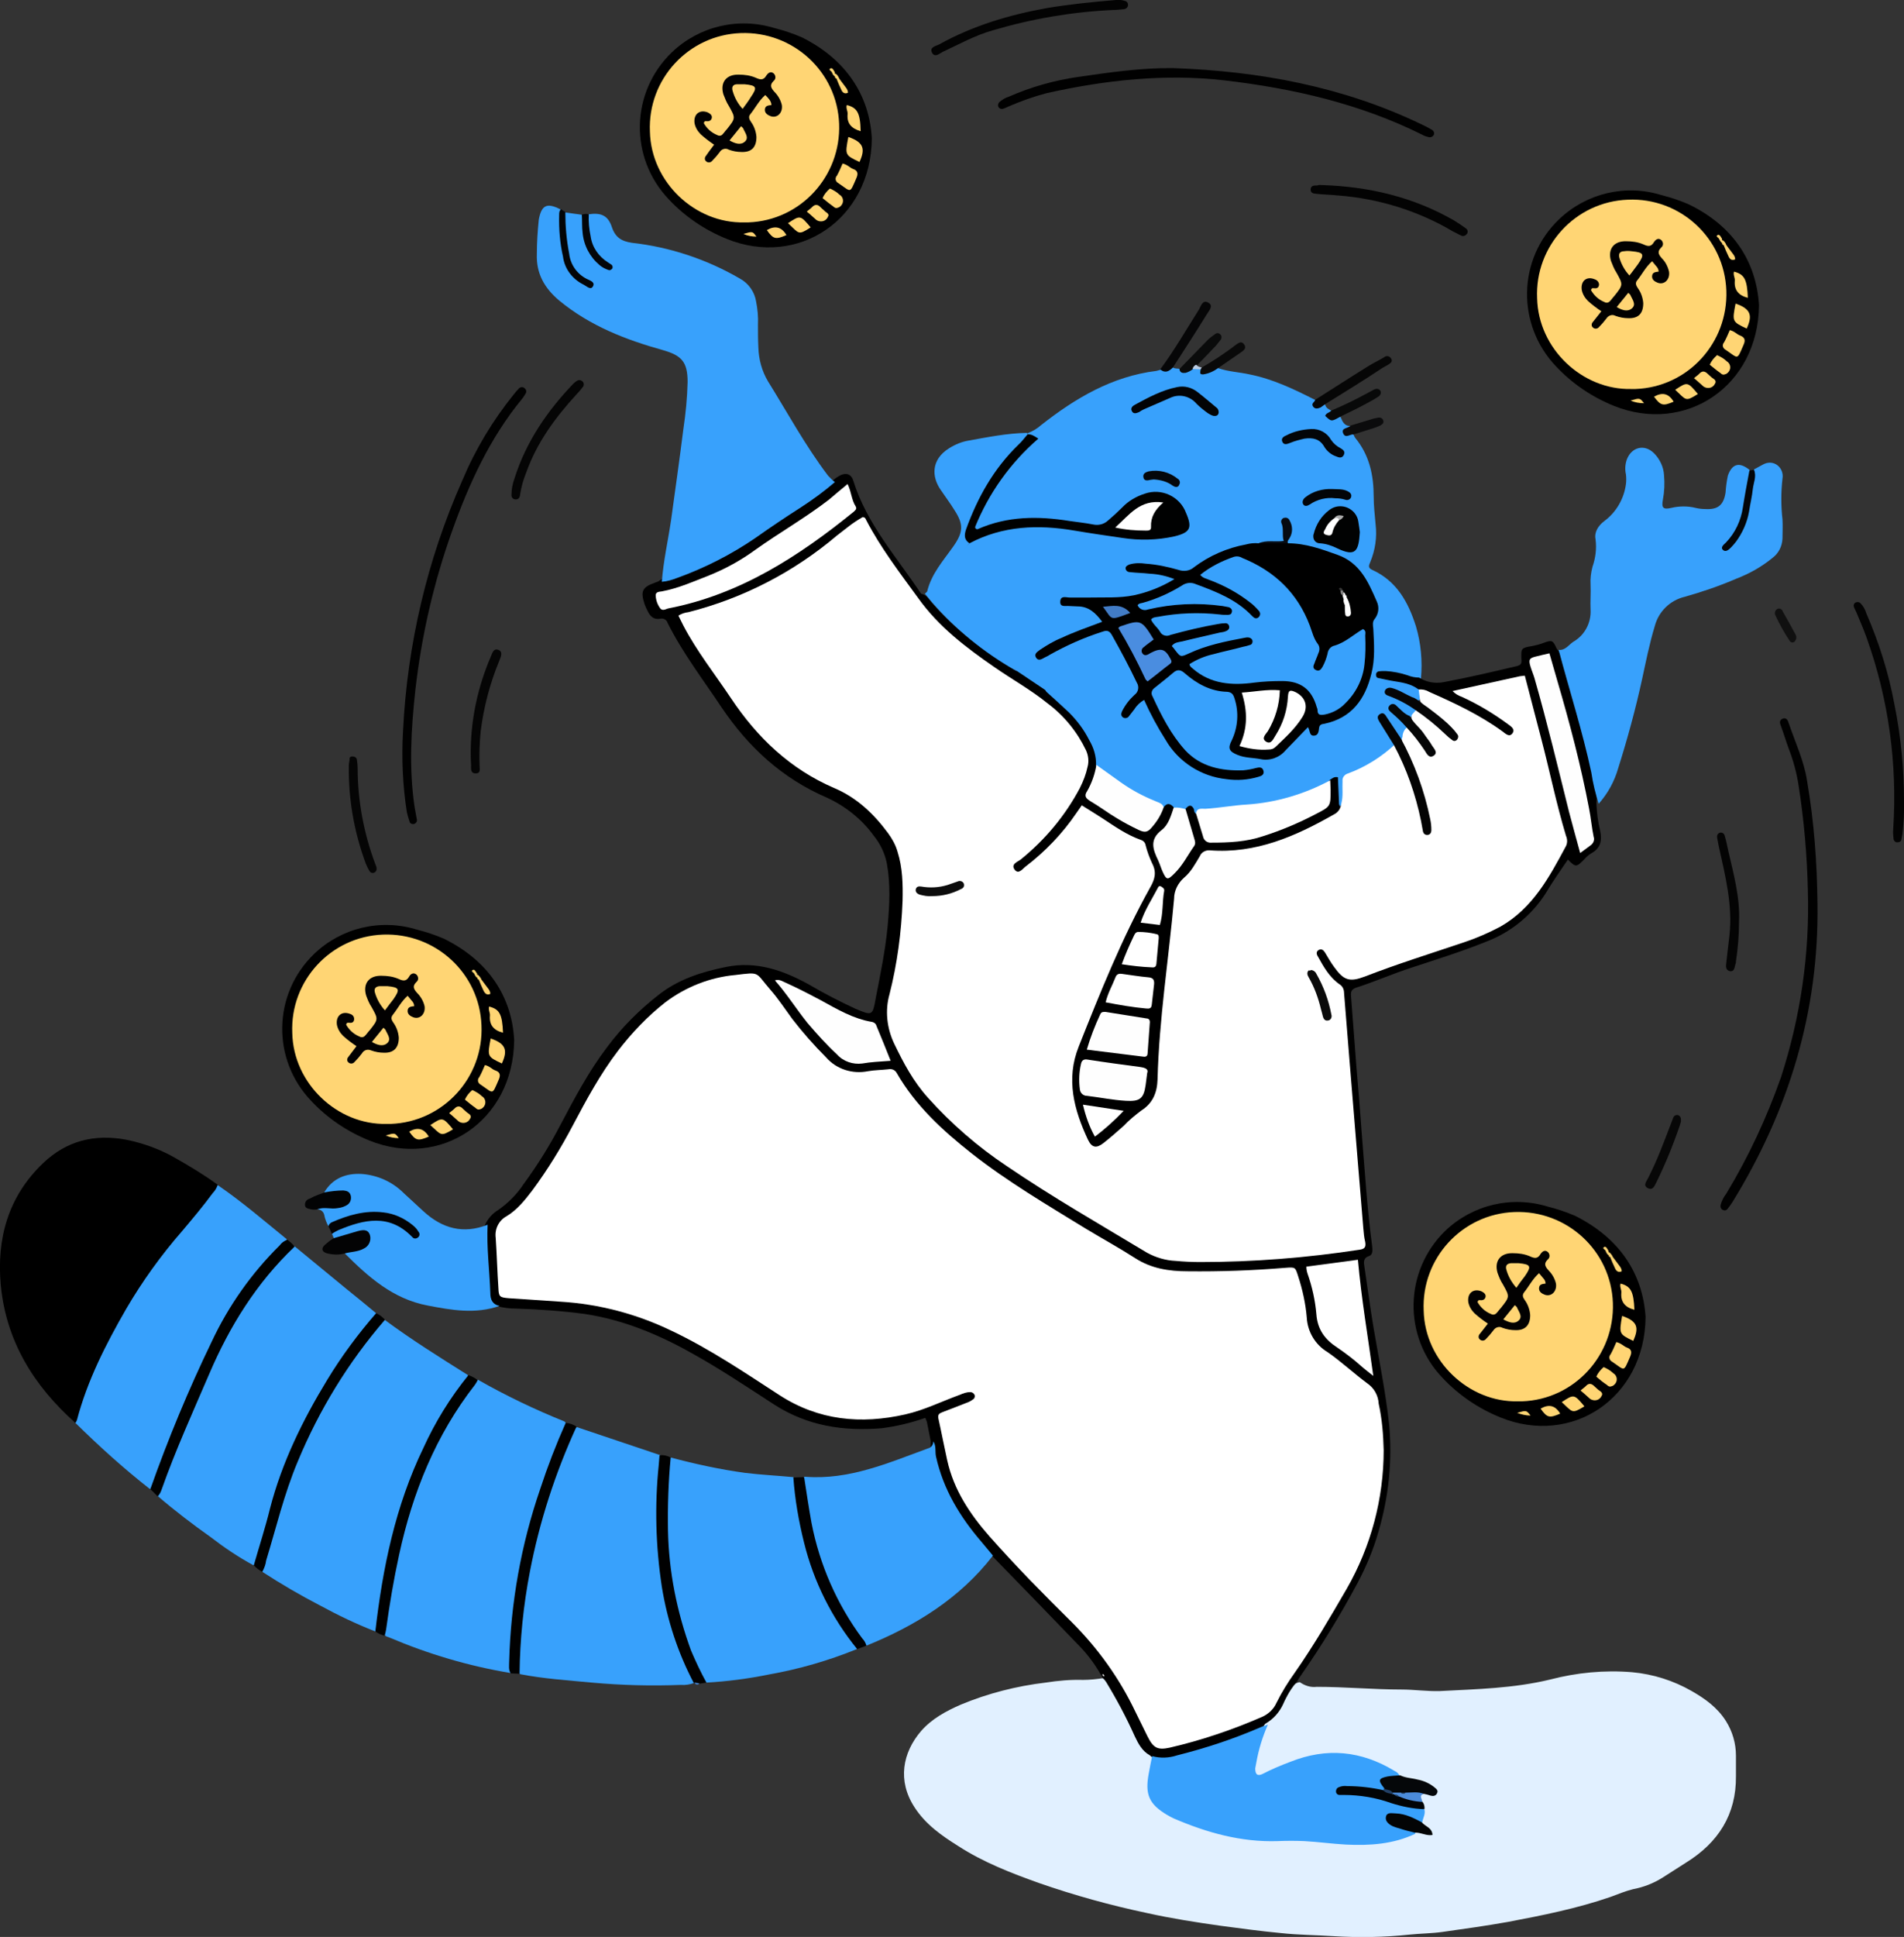 <?xml version="1.0" encoding="utf-8"?>
<!-- Generator: Adobe Illustrator 23.0.2, SVG Export Plug-In . SVG Version: 6.00 Build 0)  -->
<svg version="1.1" id="Layer_1" xmlns="http://www.w3.org/2000/svg" xmlns:xlink="http://www.w3.org/1999/xlink" x="0px" y="0px"
	 viewBox="0 0 495.1 503.4" style="enable-background:new 0 0 495.1 503.4;" xml:space="preserve">
<rect x="0" y="0" width="495.1" height="503.4" fill="#333333" stroke="none"/>
<style type="text/css">
	.st0{fill:#E1F0FF;}
	.st1{fill:#38A1FC;}
	.st2{fill:#010101;}
	.st3{fill:#000101;}
	.st4{fill:#030303;}
	.st5{fill:#010102;}
	.st6{fill:#050505;}
	.st7{fill:#040404;}
	.st8{fill:#020305;}
	.st9{fill:#060606;}
	.st10{fill:#030304;}
	.st11{fill:#060607;}
	.st12{fill:#070707;}
	.st13{fill:#020304;}
	.st14{fill:#030609;}
	.st15{fill:#030507;}
	.st16{fill:#080909;}
	.st17{fill:#0A0B0B;}
	.st18{fill:#090909;}
	.st19{fill:#03060A;}
	.st20{fill:#0B0B0C;}
	.st21{fill:#101010;}
	.st22{fill:#BCCDE3;}
	.st23{fill:#4B8EE2;}
	.st24{fill:#FFFFFF;}
	.st25{fill:#020406;}
	.st26{fill:#050709;}
	.st27{fill:#030405;}
	.st28{fill:#4B8BDA;}
	.st29{fill:#FEFEFE;}
	.st30{fill:#010202;}
	.st31{fill:#050506;}
	.st32{fill:#030508;}
	.st33{fill:#050607;}
	.st34{fill:#04070B;}
	.st35{fill:#060B12;}
	.st36{fill:#224066;}
	.st37{fill:#0A0A0A;}
	.st38{fill:#0C0C0C;}
	.st39{fill:#4A8DE0;}
	.st40{fill:#427CC6;}
	.st41{fill:#393939;}
	.st42{fill:#8D8C8C;}
	.st43{fill:#ADADAD;}
	.st44{fill:#FFD574;}
	.st45{fill:#020101;}
</style>
<title>Asset 236</title>
<g>
	<g id="Layer_1-2">
		<path class="st0" d="M338,437.2c1.3,0.9,2.8,1.4,4.4,1.2c7.3,0,14.7,0.7,22,0.7c3.3,0,6.7,0.5,10,0.4c9.6-0.5,19.2-0.7,28.7-3
			c6.9-1.8,14.1-2.5,21.3-1.9c5.5,0.5,10.8,2.2,15.5,4.9c3.5,2,6.7,4.3,8.9,7.8c1.7,2.7,2.6,5.8,2.6,9c0,1.8,0,3.5,0,5.3
			c0.1,10-4.6,17.3-13,22.5c-2,1.3-4.1,2.6-6.1,3.9c-2.4,1.5-5,2.5-7.7,3c-2,0.5-3.9,1.3-5.8,2c-8.7,3-17.7,4.8-26.7,6.5
			c-5.6,1-11.3,1.8-17,2.6c-2.8,0.4-5.7,0.4-8.6,0.7c-6.6,0.7-13.2,0.8-19.8,0.4c-4.5-0.3-9.1-0.3-13.6-0.8
			c-5.3-0.5-10.5-1.2-15.7-1.9c-6.4-0.9-12.8-1.9-19.1-3.3c-9.5-2-18.9-4.6-28.1-7.8c-7.3-2.6-14.5-5.4-21-9.6
			c-4.3-2.7-8.5-5.6-11.4-10.1c-4.5-6.9-3.1-14.2,1.7-19.8c2.8-3.2,6.5-5.2,10.4-6.9c7-2.9,14.4-4.8,22-5.7c3.2-0.5,6.5-0.8,9.7-0.7
			c1.8,0,3.7-0.2,5.5-0.5c1.3,0,1.6,1.1,2.1,1.9c1.7,2.8,3.2,5.6,4.5,8.6c1.6,3.6,3.7,7,6,10.1c-0.1,1.7-0.3,3.4-0.7,5
			c-0.6,3.6,0.5,6.4,3.7,8.3c5.9,3.5,12.5,5.3,19.2,6.6c3,0.5,6.1,0.8,9.2,0.7c6-0.1,12.1,0.2,18.1,1c6.1,0.6,12.3-0.2,18.1-2.5
			c1.2,0,2.5,0,3.7,0.3c-0.4-1.1-1.5-1.5-1.7-2.5s0.2-2.1,0.3-3.2c0-0.8-0.2-1.6-0.5-2.3c-0.4-1.1-0.3-2,1-2.3
			c0.7-0.2,1.4,0.2,2.3-0.4c-2.5-3-6.7-1.9-9.4-4c-8.7-5.8-18-6.6-27.6-2.8c-2,0.8-3.9,1.7-5.9,2.5c-3,1.3-4.4,0.2-3.8-2.9
			c0.5-3.6,1.6-7.1,3.3-10.3c2.6-2.2,4.7-5,6.1-8.1C335.8,438.8,336.3,437.4,338,437.2z"/>
		<path class="st1" d="M305,95.5c0.5,0.4,1.2,0.2,1.8,0.4c1.3,0.9,2.3-0.3,3.5-0.4c0.7-0.1,1.3,0.3,1.9,0.2c0.7,0.7,1.9,0.8,2.7,0.3
			c0.5-0.3,1.1-1,1.9-0.3c2.6,0.9,5.4,1,8.1,1.6c6.1,1.2,11.7,3.9,17.2,6.7c0.2,1.8,1.7,0.7,2.5,1.2c0.2,0.9,1,1.2,1.7,1.6
			c-0.9,3,1.6,1,2.3,1.6c0.5,1.2,1,2.4,2.6,2.3c-0.5,1.7-0.5,1.7,0.8,2.3c0.1,0.3,0.2,0.5,0.4,0.8c3.7,4.5,4.8,9.7,4.8,15.3
			c0,2.4,0.3,4.8,0.5,7.2c0.4,3.3-0.1,6.7-1.4,9.8c-0.4,0.9-0.6,1.5,0.5,2c6.4,2.9,9.4,8.4,11.4,14.7c1.3,4.4,1.7,9,1.3,13.5
			c-1.1,1.1-2.3,0.3-3.4,0.1c-1.9-0.5-3.9-1.1-6.3-0.7c3.4,1.4,7.2,0.4,9.5,3.5c0.3,0.8,0.3,1.7,0,2.5c-1.1,1.2-2,0.2-3-0.2
			c-1.5-0.6-2.9-1.7-5.3-1.9c1.5,1.4,3,1.7,4.1,2.4s2.8,1.1,3.3,2.8c-0.3,0.7-0.9,1.3-1.7,1.6c-1.9,0.4-2.5-1.6-4.2-2.1
			c0.9,2.1,3.5,2.7,3.7,5.1c-0.7,0.9-1,2-1.8,2.9c-1.7-0.3-1.6-2.1-2.6-3c-0.8-0.8-1.2-1.9-2.5-2.7c0.6,1.8,1.7,2.9,2.4,4.3
			c0.5,1,1.6,1.9,1,3.3c-2.9,3.1-6.4,5.5-10.3,7c-2,0.6-3.3,2.6-3,4.7c0.1,1.3,0.8,3.1-1.3,3.7c-1.1-1.6-0.6-3.4-0.6-5.1
			c0-1.3-0.4-1.5-1.4-0.9c-7.6,4.6-16,5.8-24.6,6.8c-3.2,0.3-6.5,0-9.5,1.4c-0.6,0.3-1.3,0.1-1.6-0.5c-0.4-0.6-1.3-0.8-1.9-0.4
			c-1,0-2-0.1-3-0.4c-1-0.7-2.1-0.3-3.2-0.4c-5.4-2.6-10.7-5.2-15.2-9.1c-0.9-0.6-1.6-1.3-2.2-2.1c-0.9-5.9-4.3-10.4-8.4-14.4
			c-1.6-1.4-3.2-2.9-4.5-4.5c-0.2-1.2-0.9-2.2-2-2.8c-3.5-2-6.5-4.8-9.8-7.2c-5.4-3.8-10.4-8.4-15.5-12.6c-0.8-0.6-1.2-1.5-1-2.4
			c0.1-1.6,0.5-3.1,1.3-4.5c2.2-3.4,4.7-6.7,7.4-9.7c4.6-2.6,9.8-4.1,15.1-4.5c3.5-0.1,7.1,0.2,10.5,0.8c7.5,1.1,14.8,2.8,22.4,2.4
			c2.1,0,4.3-0.4,6.3-1.1c1.8-0.7,2.3-1.9,1.7-3.8c-1.7-5-6.3-7.1-11.2-5c-2.3,0.9-4.2,2.4-5.8,4.2c-2.6,3-5.7,3.9-9.5,3
			c-3.6-0.8-7.3-1.2-11.1-1.4c-4.9-0.2-9.7,0.5-14.3,2.2c-0.8,0.3-1.8,1-2.6,0.1s-0.2-2,0.2-2.9c3.1-6.8,7-13.2,12.5-18.3
			c0.9-0.8,2.4-1.6,1-3.2c-0.2-0.2-0.3-0.5-0.4-0.7c1.3-0.5,2.5-1.2,3.5-2.1c8.9-7,18.5-12.7,30-14.1c0.4-0.1,0.7-0.2,1.1-0.3
			C302.7,96,303.8,95.4,305,95.5z"/>
		<path d="M272.1,179.8c2,1.8,4,3.6,5.9,5.4c2.1,2.1,3.9,4.5,5.2,7.1c1.2,2,1.9,4.3,1.8,6.6c0.8,2.1-0.2,3.8-1.1,5.5
			c-1,1.9-0.8,3,1.2,4c3.4,1.8,6.2,4.3,9.7,6c3,1.4,3.6,1.2,5.5-1.6c0.7-1,0.8-2.5,2.3-3c0.9-1.3,1.8-0.9,2.6,0
			c0.5,2.7-1.1,4.7-2.7,6.4c-2,2.2-2.3,4.3-0.9,6.8c0.8,1.3,0.5,3.7,2.2,3.9s2.4-2.1,3.4-3.3c2.4-2.4,3-6.2,1.5-9.3
			c-0.5-1.2-1.2-2.6-0.5-4c0.9-1.1,1.5-1.2,2.1-0.3c0.3,0.4,0.1,1.1,0.6,1.4c1.2,0.7,1.3,2,1.6,3.1c1.3,3.6,1.3,3.6,5.2,3.6
			c7.3,0.1,13.8-2.6,20.3-5.4c0.7-0.3,1.3-0.7,2-1c3.3-1.3,5.8-3.1,5.1-7.2c0-0.7,0.2-1.3,0.7-1.8c0.6-0.4,1.1-0.9,2.1-0.7
			c0.1,2.3,0.2,4.7,0.3,7c0.7,1.6-0.5,2.4-1.4,3.2c-1.5,1.2-3.1,2.1-4.8,2.9c-8.4,4-16.9,7.5-26.5,6.7c-1.8-0.2-3.6,0.8-4.3,2.5
			c-0.7,1.3-1.6,2.6-2.6,3.6c-2.7,2.4-3.1,5.5-3.4,8.8c-1,9.7-2.1,19.4-3.1,29.1c-0.6,4.1-0.8,8.3-0.8,12.5
			c0.2,4.9-1.4,8.8-5.5,11.8c-2.6,1.9-4.8,4.4-7.3,6.4c-3.9,3.2-5.6,2.8-7.7-1.9c-4.1-9.2-4-18.3,0.3-27.5
			c4.8-10.6,9-21.5,14.2-31.9c0.3-0.8,0.7-1.5,1.2-2.2c3.4-4,2.6-8,0.5-12.2c-0.4-0.9-1.1-1.7-2-2.2c-4-1.7-7.4-4.3-11-6.6
			c-2.8-1.8-2.8-1.8-4.8,1c-3.2,4.6-7.1,8.7-11.5,12.1c-0.6,0.5-1.3,1-2.1,1.4c-0.7,0.5-1.7,0.4-2.3-0.3c-0.6-0.7-0.6-1.8,0.1-2.4
			c0,0,0.1-0.1,0.1-0.1c0.7-0.7,1.5-1.4,2.3-2c6-5,11-11.2,14.5-18.2c2-4,2-7.7-0.7-11.5c-3.2-4.5-7.2-8.3-11.8-11.4
			c-6.8-4.6-13.8-8.8-20-14.2c-4.3-3.6-8.1-7.7-11.3-12.3c-3.8-5.5-8-10.8-11.2-16.7c-0.9-1.7-1.9-1.7-3.3-0.8
			c-4.4,3-8.4,6.4-12.7,9.5c-8.6,6.1-18.2,10.1-28.3,13c-4.1,1.2-4.2,1.2-2,4.8c6.2,9.9,12.6,19.8,20.6,28.5c3.8,4,8.3,7.2,13.3,9.6
			c4.1,2.1,8.4,4,12,7.1c5.7,5,9.6,10.8,10.1,18.8c0.4,7.8-0.6,15.4-1.7,23c-0.2,1.6-0.5,3.1-1,4.6c-3.2,8.5,0,15.7,4.3,22.6
			c4.5,6.9,10.1,12.9,16.7,17.9c14.3,11.2,30.1,20,45.6,29.2c1.5,0.9,3.2,1.4,5,1.5c3.9,0.2,7.8,0.8,11.7,0.4
			c2.6-0.3,5.2-0.1,7.8-0.1c9.6-0.1,19.1-1.6,28.6-2.8c1.1,0,2-0.8,2-1.9c0-0.2,0-0.4-0.1-0.6c-0.9-6.5-1.2-13.1-1.9-19.7
			c-0.6-6.3-0.9-12.6-1.4-18.9c-0.6-7.6-1.5-15.2-1.9-22.8c-0.1-2.1-1-4-2.7-5.3c-1.7-1.5-3-3.4-3.9-5.4c-0.5-1-1.1-2.2,0.2-3
			s2.3,0.2,3,1.3c0.9,1.5,2,2.9,3.2,4.2c1.2,1.4,3.1,1.9,4.8,1.2c11.1-4.2,22.4-7.4,33.4-11.8c4.7-1.9,8.8-5.1,11.6-9.3
			c2.1-3,4.2-5.9,6.1-9c1.5-2.3,2-5.1,1.2-7.7c-3.3-11.9-5.9-24.1-9.2-36c-0.8-3-1.1-3.2-4-2.6c-4.2,0.9-8.3,1.9-13,2.8
			c2.6,1.6,5,2.9,7.4,4.2c2.1,1,4,2.4,5.6,4.1c0.8,0.8,1.6,1.9,0.5,2.9s-2.1,0.4-3-0.3c-3.4-2.3-6.9-4.5-10.5-6.4
			c-3.5-1.9-7.4-3.1-10.8-5.2c-2.4-1.7-5.2-1.7-7.9-2.3c-0.8-0.2-1.6-0.3-2.4-0.5c-0.4-0.1-0.5-0.5-0.5-0.9c0-0.4,0.3-0.7,0.6-0.8
			c0.6-0.1,1.3-0.1,1.9-0.1c1.9,0.1,3.9,0.5,5.7,1.1c1,0.4,2,0.6,3,0.6c1.9,1.2,4.1,1.6,6.3,1.2c6.5-1.2,12.8-2.7,19.2-4.2
			c1.1-0.3,1.2-0.8,1.1-1.8c-0.1-2.9,0-2.9,2.8-3.4c1.1-0.2,2.2-0.5,3.2-0.9c2-0.7,2.2-0.6,3.2,1.6c0.8,0.9,1.4,2,1.6,3.2
			c3.2,10.9,6.3,21.8,8.5,32.9c0.3,1.3,0.4,2.6,0.2,3.9c0.1,2.5,0.4,5,1,7.4c0.5,2.5,0.1,4.4-2.2,5.7c-0.7,0.4-1.4,1-1.9,1.6
			c-2.1,2.1-2.2,2.2-4.3,0.1c-2,2.9-4,5.8-5.8,8.8c-3.7,5.8-9.2,10.2-15.6,12.6c-6.2,2.5-12.6,4.5-19,6.6c-5,1.6-9.7,3.7-14.7,5.3
			c-1.1,0.4-1.4,1-1.3,2.1c0.5,6.1,0.9,12.2,1.4,18.4c0.5,5.8,1,11.7,1.4,17.5c0.8,9.7,1.4,19.5,2.7,29.2c0.1,1,0.2,2.1-0.7,2.5
			c-1.7,0.5-1.5,1.7-1.3,2.9c0.8,5.3,1.5,10.7,2.4,16c1.4,8.2,3.1,16.5,4,24.8c0.9,9.5-0.1,19-2.8,28.1c-1.3,4.6-3.2,9.1-5.5,13.4
			c-4.4,8.2-9.3,16.2-14.6,23.8c-0.4,0.5-0.7,1.1-1,1.6c-1.5,1.7-2.7,3.7-3.6,5.8c-1,2.2-2.6,4-4.7,5.2c-0.9,0.9-2,1.6-3.2,2.1
			c-7,2.9-14.3,5.2-21.6,6.9c-1.9,0.4-3.7,0.7-5.2-0.8c-2-1.1-3-3-3.9-4.9c-2.2-4.9-4.7-9.6-7.5-14.2c-0.3-0.4-0.5-0.7-0.9-1
			l-0.2-0.5c-0.1-0.2-0.3-0.4-0.4-0.6c-1.6-2.8-3.6-5.4-5.9-7.7c-7.3-7.6-14.7-15.2-22.1-22.8c-0.1-0.1-0.3-0.2-0.5-0.3
			c-0.6-0.1-1.2-0.4-1.7-0.9c-6.1-7-11.5-14.3-13.6-23.6c-0.3-1.7-0.4-3.4-0.3-5.2c-0.3-1.5-0.6-3.1-0.9-4.6c-0.1-0.5-0.3-1-0.5-1.4
			c-3.7,1.3-7.5,2.2-11.4,2.7c-9.9,0.8-19.2-0.6-27.8-6.1c-7.1-4.6-14.1-9.3-21.5-13.4c-8.7-4.9-17.9-8.7-27.8-10.2
			c-5.9-0.8-11.8-1.2-17.8-1.4c-1.8,0-3.5-0.2-5.2-0.7c-1.4,0.3-2.7-0.6-3-2c-0.1-0.2-0.1-0.5,0-0.7c-0.2-5.4-1-10.7-0.7-16
			c0-0.8,0.3-1.6,0.7-2.3c0.7-1.6,1.9-3,3.4-3.9c2.6-1.8,4.9-4.1,6.6-6.7c3.6-4.9,6.8-10,9.6-15.4c3.7-7,7.4-14,12.2-20.3
			c3.8-5.1,8.3-9.6,13.3-13.5c5.2-4.1,11.2-6,17.6-7.3c7.9-1.6,14.9,0.9,21.6,4.6c3.9,2.3,8,4.4,12.1,6.3c4.3,1.8,4.4,1.8,5.2-2.7
			c1.2-6.2,2.5-12.4,3.1-18.7c0.5-5.5,0.8-11-0.2-16.4c-0.5-2.6-1.7-5.1-3.4-7.2c-3.1-4.3-7.4-7.7-12.2-9.9
			c-11.6-5-20.4-13.1-27.4-23.5c-4.8-7.2-10.1-14.1-14-21.9c-0.2-0.8-1.1-1.3-1.9-1.1c0,0,0,0,0,0c-1.6,0.3-2.6-0.5-3.3-2
			c-0.3-0.6-0.6-1.2-0.8-1.8c-1.1-3.4-0.6-4.4,2.8-5.6l0.8-0.3c1.9-1.5,4.3-1.7,6.4-2.6c6.8-2.7,13.3-6.2,19.2-10.5
			c5.8-4.2,12.1-7.6,17.6-12.2c0.5-0.4,1.1-0.6,1.8-0.6c0.5-0.4,1-0.9,1.5-1.2c1.9-1.3,3.6-1.1,4.2,1c3.5,11.2,11.3,19.8,17.6,29.3
			c0.9,0.2,1.7,0.8,2.2,1.6c6,7.2,13.4,12.7,21.3,17.6c0.2,0.1,0.5,0.3,0.7,0.4C267,176,270.3,177,272.1,179.8z"/>
		<path class="st1" d="M217.1,125.3c-2.8,2.4-5.8,4.6-8.9,6.6c-3.9,2.5-7.8,5.1-11.6,7.8c-6.4,4.4-13.3,7.9-20.5,10.5
			c-1.3,0.5-2.6,0.9-4,1c0.4-5.4,1.6-10.6,2.4-16c1.1-7.9,2.2-15.8,3.2-23.7c0.6-4,1-8.1,1.1-12.2c0-5.2-1.5-6.9-6.4-8.3
			c-9.7-2.7-19-6.3-27-12.9c-3.8-3.2-6-7-5.8-12.1c0-3,0.2-5.9,0.5-8.9c0.7-3.8,2.1-4.5,5.6-2.7c0.6,3.4,0.4,6.8,0.9,10.2
			c0.5,3.8,2,6.9,5.5,8.7c-3.7-2.1-4.9-5.6-5.3-9.5c-0.3-1.9-0.5-3.8-0.6-5.8c0-1-0.1-2.1,0.7-2.8l4.3,0.6c1.2,1,0.8,2.4,0.8,3.6
			c0.1,3.8,2,7.4,5.2,9.5c-4.2-3.9-5.9-9.1-4.2-13.2c3.3-0.5,5.1,0.3,6.1,3.3c0.9,2.7,2.5,3.7,5.2,4.1c9.9,1.1,19.5,4.3,28.1,9.3
			c2.2,1.2,3.8,3.4,4.2,5.9c0.4,2,0.6,4.1,0.5,6.1c0,2,0,3.9,0.1,5.9c0.1,3.1,0.9,6.1,2.5,8.8c5.1,8.2,9.7,16.7,15.6,24.5
			C215.9,124.2,216.4,124.8,217.1,125.3z"/>
		<path d="M19.6,369.8C8.8,360.2,1.6,348.6,0.2,334c-1.1-12.1,1.9-23,11-31.7c6.2-5.9,13.4-7.6,21.6-6.1c4.4,0.9,8.6,2.4,12.5,4.6
			c3.9,2.2,7.7,4.5,11.3,7.1c0.4,1.4-0.5,2.3-1.2,3.2c-3.5,4.9-7.7,9.3-11.4,14c-10.1,12.6-17.8,26.9-22.8,42.2
			C20.9,368.3,21.1,369.6,19.6,369.8z"/>
		<path class="st1" d="M180.5,437.4c-1.1,0.4-2.3,0.6-3.5,0.5c-7.7,0.3-15.4,0.1-23.1-0.6c-6.3-0.6-12.6-1-18.7-2.2
			c-1.3-2.5-0.8-5.1-0.6-7.6c1.3-18.1,5.6-35.8,12.7-52.5c0.6-1.5,1.1-3.2,2.7-4.1l21.7,7.3c0.6,0.8,0.8,1.9,0.6,2.9
			c-0.8,12-0.9,24,1.7,35.8c1.3,5.9,3.2,11.7,5.8,17.2C180.2,435,181,436,180.5,437.4z"/>
		<path class="st1" d="M124.3,358.6c7.2,4.1,14.7,7.7,22.4,10.8c0.2,0.1,0.3,0.2,0.4,0.4c0.6,1.1-0.1,2-0.5,2.9
			c-6.2,14.8-10.8,30.1-12.6,46.1c-0.6,4.1-0.9,8.3-0.8,12.5c0.1,1.2,0.3,2.4-0.5,3.5c-10.8-1.8-21.3-4.9-31.4-9.2
			c-0.4-0.2-0.9-0.2-1.2-0.6c-0.4-0.9-0.5-2-0.2-3c2.1-13.8,4.5-27.5,10.2-40.4c3.2-7.3,6.8-14.5,11.7-20.8
			C122.4,359.9,123.3,359.1,124.3,358.6z"/>
		<path class="st1" d="M97.6,424c-4.9-1.9-9.7-4.2-14.3-6.7c-5.2-2.7-10.2-5.6-15.1-8.8c-0.2-0.9-0.1-1.9,0.2-2.7
			c3.7-12.8,7.1-25.8,13.6-37.6c4.5-8.4,9.9-16.4,16-23.8c0.4-0.7,1.2-1.2,2-1.4c7,5.2,14.4,9.8,21.7,14.4c0,0.9-0.4,1.8-1,2.5
			c-10,13.6-16.1,29-19.5,45.5c-1.1,5.5-1.9,11-2.8,16.5C98.5,422.6,98.6,423.5,97.6,424z"/>
		<path class="st1" d="M76.6,323.9L90.1,335c2.6,2.1,5.2,4.2,7.7,6.3c0.3,1.2-0.7,1.9-1.3,2.6c-10.3,12.3-18.3,26.4-23.5,41.5
			c-2.1,6.1-3.8,12.3-5.4,18.5c-0.3,1.1-0.1,2.5-1.7,2.9c-3.9-2.1-7.6-4.6-11.1-7.3c-4.8-3.4-9.4-6.9-13.8-10.7
			c0.8-4.4,2.7-8.5,4.4-12.6c4.1-9.8,7.9-19.7,12.9-29.1c4.2-7.9,9-15.4,15.8-21.5C74.9,325,75.5,324.1,76.6,323.9z"/>
		<path class="st1" d="M415.7,208.9c-0.8-2.6-1.5-5.3-1.9-8.1c-2.3-10.8-5.7-21.3-8.5-31.9c1.7,0.2,2.6-1.3,3.8-2.1
			c3-1.7,4.7-5,4.5-8.4c-0.1-2.1,0.1-4.3,0-6.4c-0.1-1.6,0.1-3.2,0.5-4.7c0.8-2.3,1.1-4.7,0.8-7.1c-0.4-1.9,0.7-3.6,2.3-4.8
			c3.1-2.3,5.1-5.8,5.6-9.6c0.1-0.8,0.1-1.7,0-2.5c-0.3-1.3-0.2-2.6,0.2-3.8c1.2-3.3,4.6-4.2,7.1-1.7c1.5,1.5,2.5,3.6,2.6,5.7
			c0.2,2.1,0.1,4.3-0.3,6.4c-0.4,2.1,0.1,2.6,2.2,2.1c2.1-0.5,4.3-0.5,6.3,0c0.8,0.2,1.7,0.3,2.5,0.3c3.3,0.2,4.8-1,5.3-4.3
			c0.1-1.5,0.3-3,0.6-4.4c1.1-3.1,3-3.6,5.6-1.5c0.8,2.2-0.1,4.3-0.4,6.5c-0.6,4.6-1.6,9.1-4.9,12.8c2.5-2.3,4.1-5.4,4.5-8.8
			c0.7-3.6,1-7.2,2-10.6c0.7-0.4,1.5-0.8,2.2-1.2c2.9-1.7,5.7,0.8,5.2,3.6c-0.4,3.5-0.4,7.1,0,10.6c0.1,1.7,0,3.3,0,5
			c-0.1,2-1,3.8-2.6,5c-2.8,2.3-6,4.1-9.4,5.4c-4.4,1.9-8.8,3.4-13.4,4.7c-3.8,0.9-6.8,3.8-7.8,7.6c-1.4,4.6-2.3,9.2-3.3,13.8
			c-1.7,7.8-3.8,15.5-6.2,23.1C419.8,203.1,418.1,206.2,415.7,208.9z"/>
		<path class="st1" d="M174.4,378.8c6.4,1.7,12.8,3.1,19.4,4c4.1,0.5,8.3,0.7,12.5,1.1c0.7,1,1.1,2.2,1.1,3.4
			c1.5,14.3,5.9,27.4,14.5,39c0.6,0.6,0.9,1.4,0.9,2.3c-7.4,3-15,5.2-22.9,6.6c-5.4,1.1-10.8,1.8-16.2,2.1c-1.6-0.8-2.1-2.3-2.8-3.7
			c-5.1-11-7.8-23-7.9-35.2c-0.1-5.6-0.5-11.4,0.5-17C173.5,380.4,173.8,379.5,174.4,378.8z"/>
		<path class="st1" d="M19.6,369.8c0.2-0.2,0.3-0.5,0.4-0.7c2.7-10.3,7.5-19.7,12.8-28.9c4.2-7.2,9.1-14,14.6-20.3
			c2.7-3.2,5.4-6.4,7.9-9.8c0.6-0.6,1-1.3,1.3-2.1c6.3,4.3,12.1,9.3,18,14.1c-1.5,2.7-4,4.3-5.9,6.6c-8.2,10-14.1,21.2-18.9,33
			c-3.2,7.7-6.6,15.4-9.4,23.3c-0.3,0.8-0.5,1.6-1.4,2C32.2,381.7,25.8,375.9,19.6,369.8z"/>
		<path class="st1" d="M242.7,374.6c0.8,1.2,0.4,2.7,0.7,4c1.9,8.5,6.2,15.6,11.8,22.1c1,1.2,2,2.4,3,3.6
			c-8.6,11.1-20.1,18.2-32.9,23.4c-3-2-4.4-5.3-6.1-8.2c-5.9-10.1-9.4-21.4-10.4-33c-0.1-0.9-0.5-1.8,0.3-2.7c0.1,0,0.2,0,0.3,0
			c11.4,0.9,21.6-3.6,32-7.4C242.2,376.2,242.7,375.4,242.7,374.6z"/>
		<path class="st1" d="M126.8,318.3c-0.3,5.9,0.5,11.8,0.7,17.7c0,1.7,0.5,3,2.4,3.4c-6.3,2.2-12.5,1.1-18.7-0.1
			c-9-1.7-15.4-7.4-21.6-13.6c0.6-1,1.8-1,2.7-1.3c0.8-0.2,1.6-0.5,2.3-1c0.7-0.5,1-1.4,0.6-2.2c-0.4-0.9-1.2-0.7-2-0.5
			c-1.2,0.2-2.3,0.7-3.5,1c-1,0.3-1.9,0.8-2.9,0.1l-0.5-1.2c2.7-3.2,6.6-3.5,10.3-4c3.5-0.4,4.3,0,10.9,3.3c-3.6-3.9-8.1-4.6-13.1-4
			c-3.2,0.4-6.1,1.7-9,2.8c-0.5-0.9-0.9-1.9-1.1-3c-0.2-0.8-0.9-1.4-1.8-1.4c0.2-1.5,1.4-1,2.2-1.1c1.2-0.1,2.4,0,3.6-0.2
			c0.9-0.2,1.7-0.5,1.7-1.6s-1-1.1-1.9-1.2c-1.3-0.2-2.6,0.7-3.8-0.3c2.2-3.7,5.7-5,9.7-4.8c4.1,0.3,8,2,11,5
			c1.7,1.6,3.4,3.1,5.1,4.7C115,319.3,120.5,320.8,126.8,318.3z"/>
		<path class="st1" d="M263.8,174.1c-8-4.6-15.3-10.5-21.4-17.5c-0.7-0.8-1.3-1.6-1.9-2.3c0.2-0.2,0.5-0.4,0.6-0.6
			c1.1-4.6,4.2-8,6.8-11.7s2.7-5.7,0.3-9.4c-1.1-1.8-2.4-3.5-3.6-5.3c-2.3-3.3-2.6-7.8,2.2-10.8c1.6-1,3.3-1.7,5.1-2
			c5-0.9,10-1.9,15.1-2l0.3,0.3c-0.2,1.8-1.5,2.9-2.7,4.1c-5.8,5.6-9.5,12.5-12.4,19.9c-0.5,1.4-0.5,2.9-0.1,4.3
			c-1.7,2.4-3.4,4.8-5.2,7.1c-1.6,1.9-2.6,4.3-2.9,6.7c-0.2,0.7,0.1,1.5,0.7,1.8c4.7,3.8,9.4,7.7,14.2,11.6c0.9,0.8,2,1.4,3,2
			c0.5,0.3,1.1,0.4,1.4,0.8c1.9,2.7,5.1,3.7,7.6,5.7c0.9,0.6,1.5,1.7,1.3,2.8l-7.9-5.3C264.1,174.3,264.2,173.8,263.8,174.1z"/>
		<path class="st2" d="M472.6,234.9c0.4,28.1-7.5,53.8-22.1,77.5c-0.4,0.6-0.8,1.2-1.3,1.8c-0.3,0.4-0.8,0.5-1.3,0.2
			c-0.4-0.2-0.6-0.7-0.5-1.2c0.3-1.1,0.8-2.1,1.5-3c5.8-9.6,10.5-19.7,14.2-30.2c5.1-15.7,7.5-32.1,7-48.6c-0.2-9.1-1-18.2-2.4-27.2
			c-0.5-3.3-1.4-6.6-2.6-9.7c-0.7-1.9-1.3-3.9-2-5.8c-0.3-0.7-0.5-1.5,0.4-1.9s1.4,0.3,1.6,1.1c1.7,5,4,9.8,4.8,15.1
			C471.7,213.5,472.5,224.2,472.6,234.9z"/>
		<path class="st2" d="M104.8,190c1.1-22.5,6.3-44.6,15.4-65.1c3.4-8.1,7.9-15.6,13.4-22.4c0.4-0.5,0.8-1,1.3-1.5
			c0.3-0.4,1-0.5,1.4-0.2c0,0,0.1,0,0.1,0.1c0.5,0.4,0.6,1,0.2,1.5c-0.2,0.4-0.5,0.8-0.8,1.2c-8.4,10.2-13.8,22-18.2,34.3
			c-4.8,13.4-8,27.3-9.6,41.5c-1.1,10.1-1.7,20.2-0.2,30.3c0.2,1.1,0.4,2.2,0.6,3.3c0.1,0.5-0.2,0.9-0.6,1.1c-0.5,0.2-1.1,0-1.3-0.5
			c0,0,0-0.1,0-0.1c-0.3-0.8-0.5-1.6-0.7-2.4C104.7,204.1,104.4,197,104.8,190z"/>
		<path class="st2" d="M305.1,17.7c22.4,0.8,44.1,4.8,64.5,14.6c0.9,0.4,1.8,0.9,2.7,1.4c0.5,0.3,0.8,0.9,0.5,1.4c0,0,0,0,0,0
			c-0.3,0.5-0.9,0.7-1.4,0.5c-0.5-0.1-1.1-0.3-1.6-0.6C353.7,27,336.4,23,318.5,20.9c-15.6-1.8-31-0.1-46.3,3.3
			c-3.4,0.9-6.8,2.1-10,3.5c-0.5,0.2-1,0.5-1.5,0.6c-0.4,0.1-0.8-0.1-1-0.4c-0.3-0.4-0.2-0.9,0.1-1.3c0.8-0.7,1.6-1.2,2.6-1.5
			c5.7-2.5,11.7-4.2,17.9-5.1C288.6,18.8,296.8,17.6,305.1,17.7z"/>
		<path class="st3" d="M39.1,387c4.6-13,9.9-25.8,15.9-38.2c4.4-9.4,10.4-17.9,17.7-25.1c0.5-0.7,1.2-1.2,2-1.5
			c0.7,0.5,1.4,1.1,1.9,1.8c-9.9,9.4-16.9,20.7-22.2,33.1c-4.3,10-8.8,19.9-12.4,30.1c-0.2,0.6-0.5,1.2-1,1.7L39.1,387z"/>
		<path class="st3" d="M66,406.8c1.4-4.9,3-9.8,4.2-14.7c3.1-12,8.5-23,14.9-33.5c3.7-6.1,8-11.9,12.7-17.3c0.9,0.4,1.7,1,2.3,1.7
			c-9.5,11-17.1,23.4-22.7,36.9c-3.5,8.3-5.6,17.2-8.2,25.7c-0.1,1-0.5,2-1,2.9C67.4,408.1,66.6,407.5,66,406.8z"/>
		<path class="st3" d="M97.6,424c1.9-16.5,5.2-32.6,12.5-47.7c3.1-6.8,7-13.1,11.7-18.9c0.9,0.3,1.7,0.7,2.4,1.3
			c-0.2,0.4-0.4,0.8-0.7,1.2c-10.2,13.1-16.2,28-19.7,44.1c-1.4,6.4-2.5,12.9-3.4,19.5c-0.1,0.5-0.2,1.1-0.4,1.6
			C99.2,424.9,98.4,424.6,97.6,424z"/>
		<path class="st2" d="M132.8,434.9c-0.6-0.9-0.4-2-0.4-3c0.4-15.3,3.1-30.5,8.1-45c1.9-5.8,4.1-11.5,6.6-17.1c1,0.1,2,0.4,2.8,1
			c-5.5,12-9.6,24.6-12.1,37.6c-1.7,8.8-2.6,17.7-2.7,26.6L132.8,434.9z"/>
		<path class="st2" d="M174.4,378.8c-0.6,6.3-0.8,12.6-0.7,18.9c0.2,10.7,2.3,21.2,6,31.3c1.2,2.8,2.5,5.6,4,8.3l-1.9,0.3
			c-0.5,0.2-1,0.1-1.4-0.2l0,0c-4.1-7.8-6.9-16.3-8.3-25c-1.6-10.5-1.9-21.1-0.8-31.7c0.1-0.8,0.1-1.7,0.2-2.5
			C172.5,378.1,173.5,378.3,174.4,378.8z"/>
		<path class="st4" d="M495.1,208.2c0.1,2.8-0.1,5.7-0.4,8.5c-0.1,0.5-0.2,1.1-0.3,1.6c-0.1,0.4-0.5,0.6-0.9,0.6
			c-0.5,0.1-0.9-0.2-1.1-0.7c-0.1-0.9-0.2-1.8-0.1-2.8c1.1-16.8-1.2-33.7-6.9-49.6c-0.8-2.3-1.8-4.5-2.7-6.7
			c-0.2-0.4-0.4-0.8-0.6-1.3c-0.2-0.5,0-1,0.4-1.2c0.4-0.2,0.9-0.2,1.3,0.2c0.7,0.7,1.2,1.6,1.5,2.6c3.3,7.6,5.8,15.5,7.3,23.6
			C494.3,191.4,495.1,199.8,495.1,208.2z"/>
		<path class="st5" d="M209.1,383.9c0.6,3.9,1.2,7.9,1.9,11.8c2.1,10.9,6.6,21.2,13.2,30.1c0.5,0.5,0.9,1.2,1.1,1.9l-2.4,0.9
			c-6.6-8.1-11.3-17.5-13.8-27.6c-1.4-5.6-2.4-11.3-2.8-17L209.1,383.9z"/>
		<path class="st4" d="M293.3,1.5c-0.1,0.5-0.6,0.9-1.2,0.9c-0.9,0.1-1.9,0.2-2.8,0.2c-10.6,0.5-21.1,2.3-31.2,5.3
			c-4.6,1.3-8.7,3.6-13,5.6c-0.8,0.4-1.9,1.5-2.7,0.3c-0.8-1.5,0.8-1.8,1.7-2.2c8.8-4.9,18.2-7.7,28.1-9.5c6-1,12-1.6,18-2.1
			c0.8-0.1,1.7,0,2.5,0.3C293.2,0.5,293.4,1,293.3,1.5z"/>
		<path class="st4" d="M343.8,48.1c12.2,0.4,23.7,3.1,34.3,9.2c1,0.6,2,1.3,3,2c0.5,0.3,0.7,0.9,0.4,1.4c0,0,0,0.1-0.1,0.1
			c-0.3,0.5-1,0.7-1.5,0.4c-0.7-0.3-1.3-0.7-2-1c-9.1-5.4-19.4-8.6-30-9.4c-1.8-0.2-3.5-0.2-5.3-0.4c-0.8-0.1-1.8,0-1.8-1.2
			c0.1-1,0.9-1,1.7-1C343,48,343.4,48.1,343.8,48.1z"/>
		<path class="st6" d="M133,128.6c0-1.5,0.3-2.9,0.8-4.3c3-9.5,8.5-17.5,15.3-24.6c0.3-0.3,0.6-0.5,0.9-0.7c0.4-0.3,0.9-0.3,1.3,0
			c0.5,0.3,0.6,0.9,0.4,1.4c0,0,0,0.1-0.1,0.1c-0.5,0.7-1,1.3-1.6,1.9c-5.6,6.1-10.4,12.6-13.2,20.5c-0.7,1.7-1.2,3.5-1.5,5.3
			c-0.1,0.8-0.2,1.6-1.2,1.6c-0.6,0-1-0.4-1.1-0.9C133,128.8,133,128.7,133,128.6z"/>
		<path class="st7" d="M452.2,239.6c0,3.5-0.3,6.9-0.8,10.3c0,0.2,0,0.4-0.1,0.6c-0.3,0.8-0.2,2.1-1.5,1.9c-1.2-0.3-1-1.4-0.9-2.3
			c0.3-2.3,0.5-4.6,0.8-6.9c0.9-8-1.1-15.7-2.8-23.4c-0.1-0.7-0.3-1.4-0.4-2.2c-0.1-0.6,0.3-1.1,0.8-1.2c0,0,0,0,0,0
			c0.6-0.1,1.1,0.3,1.2,0.9c0.4,1.3,0.6,2.5,0.9,3.8C450.8,227.2,452.5,233.3,452.2,239.6z"/>
		<path class="st6" d="M122.4,195c0.1-8.4,1.9-16.6,5.2-24.3c0.4-0.9,0.7-2.3,2-1.8s0.6,1.9,0.2,2.9c-2.4,5.8-4,11.9-4.8,18.2
			c-0.3,2.9-0.4,5.9-0.3,8.9c0,0.9,0.4,2.1-1,2.1s-1.2-1.2-1.2-2.1C122.4,197.6,122.4,196.3,122.4,195z"/>
		<path class="st6" d="M91.6,196.6c0.7,0,1.1,0.3,1.2,0.8c0.1,0.7,0.2,1.5,0.2,2.2c0,8.5,1.6,17,4.6,25c0.1,0.2,0.2,0.5,0.3,0.8
			c0.1,0.6,0,1.1-0.6,1.4c-0.5,0.2-1,0-1.2-0.4c-0.4-0.6-0.7-1.3-1-2c-3-8.1-4.5-16.6-4.4-25.3c0-0.6,0.1-1.1,0.2-1.6
			C90.8,196.9,91.1,196.6,91.6,196.6z"/>
		<path class="st8" d="M85.4,318.7c0.1-0.4,0.4-0.8,0.8-1c4.3-1.9,8.8-3.2,13.5-2.6c2.8,0.3,5.4,1.5,7.6,3.3c0.6,0.5,1.1,1,1.5,1.7
			c0.4,0.4,0.4,1.1-0.1,1.5s-1.1,0.4-1.5-0.1c0,0-0.1-0.1-0.1-0.1c-5.9-6-12.4-4.5-19.1-1.7c-0.6,0.3-1.2,0.6-1.7,1
			C86,319.9,85.7,319.3,85.4,318.7z"/>
		<path class="st9" d="M344.5,105.1c-0.4,0.3-0.7,0.5-1.1,0.8c-0.7,0.3-1.5,0.5-2-0.3s0.5-1.1,0.6-1.7c4.6-2.9,9.2-5.9,13.9-8.8
			c1.3-0.8,2.8-1.5,4.1-2.3c0.5-0.4,1.2-0.3,1.6,0.2c0,0,0.1,0.1,0.1,0.1c0.5,0.8,0,1.2-0.6,1.6s-1.5,0.8-2.2,1.3
			C354.1,99.2,349.3,102.1,344.5,105.1z"/>
		<path class="st10" d="M86.8,321.8c2-0.6,4-1.2,6.1-1.8s2.9-0.2,3.3,1c0.4,1.4-0.3,2.9-1.6,3.5c-1.6,0.9-3.4,0.8-5.1,1.3
			c-1.5,0.4-3.1,0.3-4.6-0.1c-1.2-0.4-1.4-1.2-0.5-2.1C85.2,322.9,85.9,322.3,86.8,321.8z"/>
		<path class="st11" d="M305,95.5c-1,1-2,1.6-3.3,0.5c3.7-5,6.8-10.4,10.1-15.6c0.5-0.9,0.9-2.5,2.3-1.8c1.6,0.8,0.3,2.1-0.3,3.1
			C310.9,86.4,307.9,91,305,95.5z"/>
		<path class="st12" d="M437.1,291.5c-0.1,0.3-0.2,0.7-0.3,1c-1.7,5-3.7,9.9-6,14.6c-0.5,0.9-0.9,2.4-2.3,1.7s-0.3-1.8,0.1-2.7
			c2.3-4.5,4-9.1,5.8-13.8c0.2-0.5,0.4-1,0.6-1.6s0.6-1,1.3-0.9C437.2,290.1,437.1,290.9,437.1,291.5z"/>
		<path class="st13" d="M84.4,309.9c1.6-0.3,3.3-0.5,4.9-0.5c0.9,0.1,1.6,0.3,1.9,1.3c0.2,0.8,0,1.7-0.7,2.3c-0.8,0.6-1.8,0.9-2.8,1
			c-1.7,0.3-3.5-0.4-5.2,0.3c-0.5,0.1-1.1,0.1-1.6,0c-0.7-0.2-1.6-0.2-1.6-1.2c0-0.8,0.5-1.4,1.3-1.6
			C81.8,310.8,83.1,310.4,84.4,309.9z"/>
		<path class="st14" d="M456.1,122.1c0.7,1.7-0.1,3.3-0.3,4.9c-0.2,2-0.7,4-1,6c-0.5,2.8-1.7,5.5-3.4,7.8c-0.4,0.5-0.8,1-1.3,1.5
			c-0.6,0.6-1.4,1.3-2.1,0.6s0.3-1.4,0.8-1.9c2.4-2.5,3.9-5.7,4.4-9.1c0.5-3.2,1.1-6.4,1.7-9.6L456.1,122.1z"/>
		<path class="st15" d="M147,55.1c0,3.6,0.3,7.2,1,10.8c0.3,2.8,2,5.3,4.6,6.6c0.8,0.4,2.2,0.8,1.6,1.9s-1.6,0-2.4-0.4
			c-2.9-1.4-5-4.1-5.4-7.3c-0.8-3.5-1.1-7.2-1-10.8c0-0.6,0-1.1,0.5-1.5L147,55.1z"/>
		<path class="st16" d="M348.5,108.3c-2.3,1.3-2.3,1.3-3.9-0.2c0.2-0.8,1.1-0.8,1.6-1.4c3.3-1.4,6.4-2.9,9.5-4.6
			c0.5-0.3,1-0.5,1.5-0.8s1.3-0.4,1.7,0.2s0,1.3-0.5,1.6c-0.8,0.5-1.6,1-2.4,1.4C353.5,105.9,351,107.1,348.5,108.3z"/>
		<path class="st17" d="M310.2,95.9c-0.6,0.5-1.2,0.8-1.9,1c-0.8,0.1-1.5,0-1.6-1c2.4-2.5,4.9-5,7.3-7.5c0.6-0.6,1.3-1.1,2-1.6
			c0.4-0.3,0.9-0.3,1.3,0.1c0.4,0.3,0.4,0.9,0.2,1.3c-0.4,0.5-0.8,1-1.2,1.5c-1.6,1.7-3.3,3.5-5,5.2C311,95.3,310.7,95.7,310.2,95.9
			z"/>
		<path class="st18" d="M316.7,95.7c-1.1,0.8-2.4,1.4-3.8,1.6c-1.2,0.1-0.7-0.7-0.7-1.3c-0.1-0.3-0.1-0.4,0.3-0.5
			c2.7-1.5,5.2-3.2,7.7-5c0.3-0.2,0.6-0.5,0.9-0.7c0.8-0.5,1.6-1.4,2.4-0.3s-0.3,1.7-1,2.2C320.5,93.1,318.6,94.4,316.7,95.7z"/>
		<path class="st19" d="M153.1,55.7c-0.1,1.9,0.1,3.9,0.5,5.8c0.4,2.8,2.1,5.2,4.5,6.7c0.3,0.2,0.6,0.4,0.9,0.6
			c0.3,0.2,0.4,0.7,0.2,1c-0.2,0.3-0.6,0.5-0.9,0.4c-0.9-0.3-1.7-0.7-2.4-1.3c-2.5-2.1-4.1-5.1-4.4-8.4c-0.2-1.5-0.1-3.1-0.2-4.7
			C151.9,55.6,152.5,55.5,153.1,55.7z"/>
		<path class="st20" d="M352,112.9c-0.9-0.1-2.1,1.1-2.7-0.2c-0.7-1.6,1.3-1.3,1.9-2.1l5.3-1.6c0.5-0.2,1.1-0.3,1.6-0.4
			c0.7-0.2,1.4,0,1.6,0.7s-0.3,1-0.8,1.3c-0.6,0.3-1.2,0.5-1.8,0.7L352,112.9z"/>
		<path class="st21" d="M467.1,165.7c0,0.4-0.2,0.8-0.5,1.1c-0.4,0.3-0.9,0.2-1.2-0.2c0,0,0,0,0,0c-1.4-2.1-2.7-4.4-3.8-6.8
			c-0.2-0.5,0-1.2,0.5-1.5c0.5-0.3,1.1-0.1,1.4,0.4c0,0,0,0.1,0,0.1c1.2,2.1,2.4,4.2,3.5,6.3C467,165.2,467.1,165.4,467.1,165.7z"/>
		<path class="st22" d="M312.5,95.5c-0.1,0.2-0.2,0.3-0.3,0.5l-2.1-0.1c0.1-0.5,0.5-1,1-1.1C311.4,95.3,312,95.4,312.5,95.5z"/>
		<path class="st23" d="M180.5,437.3l1.4,0.2C181.3,438,180.9,437.8,180.5,437.3z"/>
		<path class="st24" d="M286.7,435.1c0.3,0,0.5,0.3,0.4,0.6c0,0,0,0,0,0C286.8,435.6,286.6,435.4,286.7,435.1
			C286.7,435.1,286.7,435.1,286.7,435.1z"/>
		<path class="st1" d="M299.6,456.4c2.1,0.6,4.4,0.5,6.5-0.2c7.2-1.8,14.2-4.1,21-7c0.8-0.4,1.7-0.6,2.6-1c-1.4,3.2-2.4,6.4-3,9.8
			c-0.1,0.5-0.2,1.1-0.3,1.6c0,1.6,0.6,2.1,2,1.4c2.3-1.2,4.7-2.2,7.1-3.1c9.5-3.8,18.5-2.9,27.2,2.4c0.5,0.2,0.9,0.6,1.2,1.1
			c-0.6,0.5-1.3,0.7-2,0.7c-1.8,0.2-2.2,1.3-1.8,2.9c-0.1,0.3-0.3,0.5-0.5,0.6c-2.2,0.4-4.2-0.5-6.3-0.6c-1.4-0.2-2.8-0.1-4.1,0.4
			c6.2,0,11.9,2.6,17.9,3.7c1.2,0,2.4,0.5,3.3,1.2c0.3,1.2-0.4,2.2-0.6,3.4c-1.1,0.4-2-0.3-2.9-0.6c-1.3-0.5-2.6-0.8-4-0.8
			c-0.4,0-1,0-1.1,0.6s0.3,0.8,0.7,1.1c1.1,0.6,2.4,1,3.6,1.3c0.7,0.2,1.9-0.1,1.9,1.3c-5.7,2.7-11.8,3.1-18,2.8
			c-3.6-0.2-7.2-0.7-10.8-0.9c-2.3-0.1-4.6-0.1-7,0c-9.5,0.3-18.4-2.2-27-5.9c-0.6-0.3-1.2-0.6-1.7-0.9c-4.7-2.8-5.8-5.3-4.8-10.7
			C299,459.3,299.3,457.8,299.6,456.4z"/>
		<path class="st25" d="M370.4,470.2c-3-0.1-5.9-0.7-8.7-1.6c-3.9-1.4-8.1-2.1-12.3-2.1c-0.4,0-0.7,0-1.1,0c-0.5,0-0.9-0.4-0.9-0.9
			c0-0.5,0.2-0.9,0.7-1.1c0.7-0.3,1.4-0.4,2.2-0.3c3.2,0,6.5,0.4,9.6,1.1c0.8-0.1,1.7,0.1,2.4,0.5l0.7,0.3c0.5,0.2,1,0.3,1.5,0.4
			c1.8,0.8,3.9,0.4,5.4,1.8C370.3,468.8,370.5,469.5,370.4,470.2z"/>
		<path class="st26" d="M359.9,464.7c-1.6-2-1.5-2.5,0.9-3c1.1-0.2,2.2-0.2,3.3-0.3c1.4,0.7,3,0.7,4.5,1.1c1.6,0.3,3.2,1,4.5,2.1
			c0.5,0.4,0.9,0.8,0.6,1.4c-0.2,0.6-0.9,0.9-1.5,0.7c0,0-0.1,0-0.1,0c-0.6-0.2-1.3-0.4-1.9-0.5c-1.5,0.3-3.1,0.5-4.6,0.4
			c-0.4,0-0.8-0.1-1.3-0.1c-0.7,0-1.4-0.1-2-0.3C361.6,465.5,360.4,465.7,359.9,464.7z"/>
		<path class="st27" d="M367.9,476.3c-1.2-0.3-2.5-0.6-3.7-1c-0.7-0.2-1.4-0.4-2.1-0.7c-1-0.5-2-1.3-1.7-2.5s1.6-0.8,2.6-0.8
			c2.5,0.1,4.6,1.2,6.7,2.3c0.9,1.1,2.7,1.4,2.8,3.3C370.9,477.2,369.5,476.2,367.9,476.3z"/>
		<path class="st28" d="M365.5,465.9c1.6,0,3.2-0.3,4.7,0.3c-1.4,0.5-0.3,1.4-0.4,2.1c-2.1-0.1-4.1-0.6-6-1.4
			c-0.4-0.2-0.9-0.1-1.2-0.5c-0.1-0.1-0.3-0.1-0.4-0.1c-0.2,0-0.3-0.1-0.2-0.2s0.1-0.2,0.1-0.2h2.2
			C364.6,466.2,365.1,466.2,365.5,465.9z"/>
		<path class="st24" d="M368.9,179.2c0.9-0.1,1.9,0.1,2.7,0.6c6.6,2.9,13.2,6,19.1,10.3c0.8,0.6,1.8,1.6,2.6,0.5s-0.4-1.8-1.2-2.4
			c-3.8-2.8-7.8-5.2-12-7.1c-0.9-0.3-1.7-0.8-2.4-1.5l17.3-3.8c0.4-0.1,0.9-0.1,1.5-0.2c1.4,5.5,2.9,11,4.3,16.5
			c2.2,8.4,3.9,16.8,6.4,25.1c0.4,0.9,0.4,1.9,0,2.7c-4.3,8-8.6,16.1-17,20.9c-3,1.6-6.2,3-9.5,4.1c-8.6,2.9-17.3,5.6-25.8,8.9
			c-4,1.5-5.5,1-8-2.5c-0.9-1.2-1.6-2.5-2.4-3.8c-0.4-0.6-0.9-1-1.6-0.6s-0.6,1.1-0.2,1.7c1.5,2.7,3,5.4,5.6,7.2
			c0.8,0.5,1.2,1.3,1.2,2.3c0.5,6.2,1,12.4,1.5,18.6c1.2,14.2,2.3,28.4,3.5,42.5c0.1,1.2,0.2,2.4,0.5,3.6c0.2,1.3-0.1,1.8-1.5,2
			c-13.7,2.1-27.6,3.2-41.4,3.2c-2.1,0-4.3-0.1-6.4-0.3c-2.6-0.1-5.2-0.9-7.4-2.1c-12.3-7.4-24.7-14.5-36.6-22.6
			c-7.5-5-14.4-11-20.4-17.7c-3.8-4.2-6.4-9.1-8.8-14.1c-1.9-4-2.4-8.6-1.2-12.8c2-7.9,3.1-16.1,3.4-24.3c0.1-4.3,0-8.6-1.3-12.7
			c-0.5-1.8-1.4-3.4-2.5-4.9c-3.7-5-8.1-9.2-14-11.7c-11.4-4.9-20-13.1-26.8-23.3c-4.2-6.3-8.9-12.2-12.4-18.9
			c-0.4-0.8-0.8-1.6-1.3-2.6c0.8-0.5,1.7-0.8,2.6-0.9c14.2-3.6,27.4-10.4,38.6-19.9c1-0.8,2.1-1.6,3.1-2.4s2.4-1.7,3.6-2.4
			c0.6,0,0.8,0.4,0.9,0.7c3.8,7.3,8.8,13.8,13.6,20.4c5.3,7.4,12.4,12.8,19.8,17.9c4.6,3.2,9.5,5.9,13.8,9.4
			c4.3,3.2,7.7,7.4,10,12.2c0.6,1.3,0.8,2.9,0.4,4.3c-0.4,1.9-1.1,3.7-2,5.5c-3.8,7.2-9.1,13.5-15.4,18.6c-0.8,0.6-2.7,1.2-1.5,2.7
			c1,1.2,2-0.3,2.8-0.9c5.1-3.9,9.6-8.6,13.2-13.9l1.4-2c1.9,1.2,3.7,2.3,5.4,3.4c3.2,2.1,6.3,4.3,10,5.6c0.6,0.2,1.1,0.7,1.2,1.4
			c0.4,1.6,1,3.2,1.7,4.7c1.2,2.3,0.7,4.1-0.5,6.2c-7.4,13.3-13,27.3-18.6,41.4c-3.4,8.5-1.2,16.5,2.4,24.2c1,2.1,2.2,2.3,4,0.9
			s3.6-3,5.3-4.5c1.4-1.5,3-2.8,4.6-4c3-1.9,4.1-4.7,4.2-8.1c0.4-15.7,2.9-31.3,4.3-46.9c0-2.1,1-4.1,2.6-5.5
			c1.8-1.5,2.9-3.6,4.1-5.6c0.4-1,1.5-1.6,2.6-1.5c11.9,0.9,22.2-3.6,32.2-9.3c1.1-0.5,1.9-1.6,2-2.9c0.5-1.9,0.2-3.9,0.3-5.8
			c-0.1-0.8,0.4-1.6,1.2-1.9c4.7-1.7,9-4.4,12.6-7.8c1.6,0.4,1.9,1.9,2.4,3.2c2.4,5.3,4.2,10.9,5.3,16.6c0,0.9,0.5,1.8,1.3,2.3
			c-0.5-4-1.5-8-2.8-11.9c-1.1-3.1-2.4-6.2-3.8-9.2c-0.4-0.9-1.2-1.7-0.6-2.8c0-1.1,0.6-2.2,1.6-2.8c1.9,0.4,2.5,2.3,3.7,3.5
			c0.8,0.9,1.3,2,2.5,2.6c-0.8-2-2.1-3.9-3.6-5.5c-0.9-1-2.2-1.8-1.8-3.5l1.4-1.6c2.7,0.2,4.1,2.3,6,3.7c1.3,1,2.2,2.5,3.9,3
			c-1.8-2.9-4.5-5-7.1-7c-0.8-0.6-2.1-0.9-2.1-2.4L368.9,179.2z"/>
		<path d="M334.9,141.2c4.6,0,8.7,1.5,12.9,3c5.9,2.1,8,7.1,10.2,12.1c0.7,1.5,0.5,3.2-0.5,4.5c-0.7,0.8-0.5,1.7-0.4,2.6
			c0.2,3.9,0.5,7.9-0.5,11.7c-1.6,6.6-5.1,11.5-12.2,13c-0.7,0.1-1.3,0.2-1.4,1.1s-0.2,2-1.4,2s-0.9-1.4-1.5-2.2l-5.8,6
			c-1.6,1.9-4.1,2.8-6.5,2.3c-2-0.4-4.1-0.3-6-1.1c-2.2-0.9-2.6-1.7-1.5-3.8c1.6-3.4,1.9-7.3,0.7-10.9c-0.3-1-0.7-1.6-1.9-1.7
			c-4.3-0.1-7.9-2.1-11-4.8c-1.1-1-2-1.1-3.1-0.1c-1.5,1.3-3.2,2.6-4.8,3.9c-0.7,0.5-1,1.4-0.5,2.2c2.3,5,4.8,9.9,8.5,14
			c4,4.3,9.4,5.4,15.1,5.2c1.1-0.1,2.2-0.3,3.3-0.6c0.8-0.2,1.6-0.3,1.9,0.6c0.4,1.1-0.5,1.5-1.3,1.7c-2.7,0.8-5.5,1-8.3,0.6
			c-6.6-0.7-12.5-4.5-15.8-10.2c-2.1-3.3-4-6.8-5.6-10.4c-1,0.6-1.9,1.4-2.5,2.4c-0.5,0.6-0.9,1.2-1.4,1.8c-0.3,0.5-1,0.7-1.5,0.4
			c-0.7-0.4-0.6-1.1-0.3-1.7c0.8-1.6,1.9-3,3.2-4.2c1-0.7,1.3-2.1,0.6-3.2c-2-4.2-4.2-8.3-6.5-12.4c-0.7-1.2-1.4-1.2-2.5-0.8
			c-4.7,1.5-9.2,3.5-13.5,5.9c-0.5,0.3-1,0.6-1.5,0.8c-0.7,0.4-1.6,1-2.2,0s0.4-1.5,1-2c1.8-1.2,3.6-2.3,5.6-3.1
			c3.4-1.6,6.9-2.8,10.6-4.2c-1.7-2.3-3.5-4-6.4-4c-0.7,0-1.5-0.1-2.2-0.1c-1-0.1-2.4,0.4-2.3-1.2s1.5-1,2.5-1c1.7,0,3.4,0,5,0
			c3.9-0.1,7.8,0.2,11.7-0.6c3.7-0.8,7.2-2.2,10.5-4.2c-2.1-0.8-4.2-1.3-6.5-1.4c-1.7-0.2-3.3-0.2-5-0.4c-0.6,0-1.1-0.3-1.2-0.9
			s0.5-0.9,1-1.1c1.4-0.4,2.8-0.4,4.2-0.2c2.9,0.2,5.7,0.8,8.5,1.6c1.4,0.5,3,0.3,4.1-0.7c4-3,8.6-5,13.5-5.9
			c1.1-0.3,2.2-0.4,3.3-0.3C329.8,140.8,332.4,140.8,334.9,141.2z"/>
		<path class="st3" d="M252.1,141.2c-1.4-0.9-1.4-2.1-0.9-3.6c3-8.3,7.2-15.8,13.6-22c0.9-0.8,1.6-1.8,2.4-2.7
			c1-0.1,1.7,0.4,2.8,1.1c-7.3,6.3-12.9,14.2-16.5,23.1c0.3,0.5,0.6,0.5,0.8,0.4c7.7-3.4,15.7-3.4,23.8-2.1c2,0.3,4.1,0.5,6.1,0.9
			c1.4,0.3,2.8,0,3.9-1c1.3-1.1,2.5-2.2,3.7-3.4c1.6-1.7,3.7-2.9,5.9-3.6c4.3-1.5,9.1,0.7,10.7,5c1.7,3.9,1.1,5.1-3,6.1
			c-4.5,1-9.1,1.1-13.6,0.4c-4.1-0.6-8.3-1.2-12.4-1.9C270,136.3,260.8,136.6,252.1,141.2z"/>
		<path class="st24" d="M345.9,202.8c0,0.8,0.1,1.7,0.1,2.5c0,4.3,0,4.3-3.9,6.3c-4.4,2.3-8.9,4.2-13.6,5.7
			c-4.4,1.5-8.9,1.7-13.5,1.7c-1.1,0.1-2-0.6-2.2-1.7l-1.8-5.9c0.2-1.5,1.5-1.2,2.4-1.2c3.6-0.2,7.2-0.9,10.8-1.1
			C331.8,208.6,339.2,206.4,345.9,202.8z"/>
		<path class="st29" d="M302.6,209.8c-0.6,1.8-1.6,3.5-2.9,5c-1.2,1.5-1.9,1.7-3.6,0.9c-1.9-0.9-3.8-1.9-5.6-3
			c-2.4-1.4-4.6-3.1-7-4.5c-1.1-0.7-1.7-1.3-0.8-2.6c1.2-2.1,2-4.4,2.4-6.8c2.1,1.5,4.2,3,6.3,4.5c2.8,2,5.8,3.6,9,4.9
			C301.3,208.6,302.3,208.8,302.6,209.8z"/>
		<path class="st29" d="M308.3,210.3c0.7,2.5,1.5,5,2.2,7.5c0.2,0.7,0.5,1.4,0,2.1c-1.7,2.4-3,5.1-5.2,7.2c-1.7,1.7-2,1.6-3-0.6
			c-0.4-0.9-0.7-1.9-1.1-2.8c-1.4-2.9-2.4-5.5,0.9-8c1.7-1.3,2.4-3.7,3.1-5.8C306.3,209.8,307.3,210,308.3,210.3z"/>
		<path class="st30" d="M353.6,138.3c-0.3,5-1.1,6.5-5.9,4.2c-1.4-0.7-2.9-1.2-4.5-1.3c-1,0-1.7-0.8-1.7-1.8c0-0.2,0-0.4,0.1-0.6
			c0.6-2.5,2-4.7,4-6.2c2-1.6,4.9-1.3,6.6,0.7c0.5,0.6,0.9,1.4,1,2.2C353.4,136.6,353.5,137.6,353.6,138.3z"/>
		<path class="st7" d="M364.2,191.8c3.6,6.6,6.2,13.7,7.7,21.1c0.2,0.9,0.3,1.8,0.3,2.8c0,0.7-0.3,1.3-1.1,1.3c-0.6,0-1-0.4-1.1-1
			c-0.2-0.9-0.3-1.8-0.5-2.7c-1.4-6.8-3.7-13.4-7-19.6l-3.8-6.1c-0.4-0.7-0.8-1.4,0.1-2s1.4,0.1,1.8,0.8L364.2,191.8z"/>
		<path class="st8" d="M316.9,107.1c0,0.6-0.4,1-0.9,1c-0.1,0-0.2,0-0.4,0c-0.5-0.1-1-0.4-1.5-0.7c-1.1-0.8-2.1-1.6-3-2.5
			c-1.7-2-4.5-2.6-6.8-1.5c-2.3,1-4.6,2-6.9,3c-0.4,0.2-0.8,0.4-1.2,0.7c-0.7,0.3-1.5,0.6-1.9-0.3c-0.4-0.7,0.2-1.3,0.8-1.6
			c3.5-1.9,7-3.8,11-4.6c1.9-0.4,3.8,0.1,5.3,1.3c1.7,1.3,3.3,2.7,5,4.1C316.6,106.1,316.9,106.6,316.9,107.1z"/>
		<path class="st31" d="M368.6,181.9c3,2.4,6.2,4.4,8.8,7.1c0.6,0.6,1.1,1.2,1.6,1.9c0.3,0.4,0.2,0.9-0.1,1.3
			c-0.3,0.4-0.8,0.5-1.2,0.2c-0.7-0.5-1.3-1-1.9-1.6c-2.4-2.3-5-4.4-7.8-6.3c-2.1-1.5-4.4-2.7-6.8-3.6c-0.7-0.2-1.3-0.6-1.1-1.3
			s1-1,1.8-0.8c1.9,0.5,3.5,1.6,5.3,2.4C367.7,181.3,368.1,181.6,368.6,181.9z"/>
		<path class="st32" d="M341,111.5c2.1-0.1,4.1,1,5.1,2.8c0.6,0.9,1.5,1.7,2.5,2.2c0.7,0.4,1.3,0.9,0.8,1.8s-1.3,0.6-2,0.3
			c-1.2-0.4-2.3-1.3-3-2.4c-1.2-2.2-3.1-2.5-5.2-2.2c-1.3,0.3-2.5,0.6-3.7,1.1c-0.8,0.3-1.7,0.7-2.1-0.4c-0.3-0.9,0.5-1.3,1.2-1.6
			C336.5,112.1,338.8,111.6,341,111.5z"/>
		<path class="st33" d="M366.6,186.1c0.9,1.8,2.5,2.9,3.6,4.5c0.7,1.1,1.6,2.1,2.2,3.2c0.5,0.8,1.6,1.8,0.4,2.6s-1.8-0.5-2.3-1.3
			c-1.4-2.1-3-4.2-4.8-6.1c-1.2-1.4-2.6-2.7-4-3.9c-0.5-0.4-1-1-0.4-1.7s1.4-0.5,1.9,0.1C364.3,184.5,365.2,185.6,366.6,186.1z"/>
		<path class="st32" d="M346.4,127.1c1.4,0.1,2.8-0.1,4.1,0.6c0.6,0.3,1.1,0.8,0.8,1.6c-0.2,0.5-0.9,0.8-1.4,0.6
			c-0.9-0.3-1.8-0.4-2.7-0.4c-2.3-0.3-4.7,0.3-6.6,1.6c-0.6,0.4-1.3,0.6-1.7,0s-0.1-1.4,0.6-1.9C341.4,127.7,343.9,127,346.4,127.1z
			"/>
		<path class="st34" d="M300,124.6c-0.3,0-0.5,0.1-0.8,0.1c-0.8,0.2-1.8,0.4-1.9-0.8c-0.1-0.9,0.7-1.2,1.4-1.4
			c2.7-0.5,5.4,0.2,7.5,1.9c0.6,0.3,0.8,1.1,0.4,1.6c0,0,0,0,0,0.1c-0.4,0.7-1.1,0.5-1.7,0.1C303.6,125.2,301.8,124.7,300,124.6z"/>
		<path class="st35" d="M334.9,141.2h-7.6c2-0.9,4.2-0.3,6.5-0.6c-0.5-1.6,0.1-3.2-0.6-4.7c-0.2-0.5,0.1-1.1,0.6-1.3
			c0,0,0.1,0,0.1,0c0.6-0.2,1.2,0.1,1.4,0.6c0.9,1.5,0.9,3.3,0,4.7C335,140.4,334.7,140.6,334.9,141.2z"/>
		<path class="st24" d="M359.8,376.9c0,12.6-3.3,25-9.6,36c-4.3,7.4-8.6,14.8-13.5,21.8c-1.8,2.5-3.4,5.1-4.8,7.9
			c-0.7,1.6-2.1,2.9-3.7,3.6c-7.8,3.4-15.8,6.1-24,8c-3.2,0.7-4.3,0.1-5.8-2.9c-1.1-2.2-2.1-4.3-3.2-6.5
			c-4.1-8.6-9.7-16.4-16.4-23.1c-7.4-7.3-14.6-14.6-21.5-22.4c-5.1-5.8-9.3-12.1-11-19.8c-0.8-3.6-1.5-7.3-2.3-10.9
			c-0.2-1.1,0.4-1.3,1.1-1.6c2.1-0.8,4.2-1.6,6.2-2.4c0.6-0.2,1.2-0.5,1.7-0.9c0.4-0.2,0.6-0.8,0.4-1.2c-0.2-0.4-0.6-0.7-1.1-0.7
			c-0.9,0-1.8,0.3-2.7,0.7c-4.7,1.7-9.3,4-14.2,5.1c-11.5,2.6-22.5,1.6-32.7-5c-9.1-5.9-18.1-12-28-16.7c-9.1-4.4-18.9-7-29-7.6
			c-4.5-0.3-8.9-0.6-13.4-0.9c-2.4-0.2-2.6-0.4-2.7-2.6c-0.3-4.4-0.4-8.7-0.7-13.1c-0.3-2.3,0.8-4.5,2.8-5.6
			c2.7-1.6,4.8-4.2,6.7-6.7c4-5.4,7.5-11.1,10.6-17c3.5-6.6,7.1-13.3,11.7-19.3c3.6-4.7,7.7-9,12.3-12.6c5.3-4,11.6-6.5,18.2-7.1
			c6.6-0.8,5.1-0.8,9.1,3.8c2.1,2.4,3.8,5,5.7,7.6c2.7,3.5,5.7,6.9,8.8,10c2.7,3.1,6.9,4.4,10.9,3.6c1.7-0.3,3.5-0.3,5.3-0.5
			c0.9-0.2,1.8,0.2,2.2,1c4.9,8.5,11.9,14.9,19.5,20.9c9.3,7.3,19.5,13.3,29.6,19.5c4.3,2.6,8.7,5,12.9,7.7s8.8,3.4,13.6,3.4
			c8.5,0.1,16.9-0.2,25.4-0.9c2.7-0.2,2.6-0.2,3.4,2.3c1.1,3.4,1.9,7,2.2,10.6c0.2,3.7,2.2,7.1,5.4,9c3.6,2.5,6.8,5.5,10.3,8.1
			c1.8,1.2,2.9,3.2,3,5.3C359.4,368.9,359.7,372.9,359.8,376.9z"/>
		<path class="st24" d="M220.4,125.8c1,2,1,4.1,2.1,5.8c0.4,0.7-0.1,1-0.5,1.4c-14.3,11.6-29.6,21.5-48.1,25.1
			c-0.7,0.1-1.6,0.9-2.3-0.1c-0.7-1-1.1-2.2-1.1-3.4c0.1-0.8,0.9-0.8,1.6-0.9c4.3-0.8,8.3-2.6,12.4-4.2c4.2-1.7,8.2-3.9,11.9-6.6
			c6.3-4.5,13-8.3,19.1-13C217,128.6,218.6,127.3,220.4,125.8z"/>
		<path class="st24" d="M357.1,357.6c-1.1-0.9-2.2-1.7-3.2-2.6c-1.9-1.7-4-3.3-6.2-4.8c-3.1-2-5.1-4.6-5.4-8.6
			c-0.3-3.6-1.1-7.2-2.3-10.6c-0.2-0.6-0.3-1.2-0.3-1.8l13.4-1.8C354,337.5,355.7,347.4,357.1,357.6z"/>
		<path class="st29" d="M402.9,169.8c0.7,2.5,1.4,4.9,2.1,7.3c3.2,10.9,6.1,21.9,8.2,33c0.5,2.5,0.7,5,1.2,7.4
			c0.3,0.8-0.1,1.7-0.8,2.2c-0.8,0.6-1.6,1.2-2.7,2c-1-3.7-2-7.2-2.9-10.7c-2.9-11.6-5.7-23.3-9-34.8c-0.3-1-0.7-1.9-1-2.9
			c-0.6-1.9-0.3-2.3,1.5-2.7C400.6,170.3,401.6,170.1,402.9,169.8z"/>
		<path class="st29" d="M231.6,275.7c-2.8,0.2-5.1,0.3-7.4,0.7c-2.4,0.3-4.9-0.5-6.6-2.4c-2.7-2.5-5.2-5.3-7.6-8.1
			c-2.9-3.6-5.4-7.6-8.5-11.1c1.2-0.4,2,0.3,2.8,0.6c3.1,1.4,6.2,3,9.2,4.6c4.2,2.3,8.4,4.8,13.3,5.6c0.5,0.1,1,0.5,1.1,1
			C229.1,269.5,230.3,272.4,231.6,275.7z"/>
		<path class="st29" d="M298.3,278.9c-0.2,1.4-0.3,2.3-0.4,3.1c-0.5,3.6-1.6,4.3-5.1,4.1s-6.8-0.9-10.2-1.3c-0.9,0-1.7-0.7-1.8-1.7
			c0,0,0,0,0,0c-0.3-2.2-0.2-4.5,0.3-6.6c0.2-1,0.8-1.3,1.8-1.1c4.5,0.7,9,1.3,13.5,1.9C297.9,277.5,298.7,277.9,298.3,278.9z"/>
		<path class="st29" d="M282.6,272.8c0.9-3.1,2.1-6.2,3.5-9.2c0.3-0.7,0.9-0.6,1.4-0.6c3.6,0.6,7.1,1.1,10.7,1.7
			c0.5,0,0.8,0.4,0.8,0.9c0,0,0,0,0,0c-0.2,2.8-0.4,5.6-0.6,8.3c-0.1,0.8-0.7,0.8-1.3,0.7L282.6,272.8z"/>
		<path class="st24" d="M287.5,260.5c0.6-2.5,1.8-4.5,2.6-6.6c0.3-0.7,0.8-0.9,1.6-0.8c2.3,0.3,4.6,0.7,6.9,0.9
			c1.2,0.1,1.6,0.6,1.5,1.8c-0.2,1.7-0.4,3.5-0.6,5.3c-0.1,1-0.6,1.1-1.5,1C294.6,261.8,291.2,261.2,287.5,260.5z"/>
		<path class="st24" d="M291.7,250.6c0.9-2.5,2-5,3.2-7.5c0.2-0.4,0.4-0.8,1-0.9c1.7,0,3.3,0.2,4.9,0.6c0.6,0.1,0.5,0.7,0.5,1.1
			c-0.2,2.2-0.4,4.4-0.6,6.6c-0.1,0.9-0.6,1-1.4,0.9C296.8,251.3,294.3,251,291.7,250.6z"/>
		<path class="st24" d="M281.6,287.1l10.6,1.6c-2.3,2.4-4.8,4.7-7.5,6.7C283.3,292.9,282.3,290.1,281.6,287.1z"/>
		<path class="st24" d="M296.6,239.8c1.1-3.4,3-6.2,4.5-9.1c0.1-0.2,0.3-0.5,0.6-0.4c0.3,0.1,0.6,0.3,0.9,0.6
			c0.1,0.2,0.2,0.5,0.1,0.8c-0.5,2.8-0.2,5.7-1.1,8.7L296.6,239.8z"/>
		<path class="st23" d="M263.8,174.1c0.5-0.4,0.5,0,0.5,0.3L263.8,174.1z"/>
		<path class="st36" d="M362.1,465.9c0.1,0.1,0.1,0.2,0.1,0.4c-0.8-0.2-1.7-0.2-2.4-0.9v-0.6C360.5,465.3,361.6,465,362.1,465.9z"/>
		<path class="st36" d="M362.6,466.4c0.5-0.1,0.9,0.1,1.2,0.5C363.4,467,362.9,466.8,362.6,466.4z"/>
		<path class="st36" d="M365.5,465.9c-0.2,0.3-0.7,0.4-1,0.2c-0.1,0-0.1-0.1-0.2-0.2H365.5z"/>
		<path class="st37" d="M341,252.1c0.6,0.1,1.1,0.5,1.3,1c1.9,3.3,3.2,6.9,3.9,10.6c0.2,0.6-0.1,1.3-0.7,1.5c0,0-0.1,0-0.1,0
			c-0.8,0.2-1.2-0.3-1.4-1s-0.3-1.3-0.5-1.9c-0.7-2.9-1.7-5.7-3.2-8.3c-0.3-0.5-0.6-1.2,0-1.8C340.6,252.3,340.8,252.2,341,252.1z"
			/>
		<path class="st38" d="M242.4,232.9c-1.1,0.1-2.2-0.1-3.3-0.4c-0.5-0.2-1-0.5-1-1.2c0.1-0.9,0.8-1,1.4-0.9c2.3,0.4,4.6,0.3,6.9-0.4
			c0.9-0.3,1.7-0.6,2.6-0.9c0.6-0.3,1.3-0.1,1.6,0.5c0,0,0,0,0,0c0.3,0.8-0.2,1.3-0.8,1.5C247.5,232.3,245,232.9,242.4,232.9z"/>
		<path class="st1" d="M312.1,149.4c2.6-2.1,5.6-3.6,8.8-4.7c0.7-0.2,1.5-0.1,2.1,0.3c8.4,3.4,14.4,9.1,17.6,17.6
			c0.6,1.6,1,3.4,2.1,4.8c0.5,0.7,0.5,1.6,0.1,2.4c-0.3,0.9-0.7,1.7-1,2.6c-0.3,0.6-0.5,1.3,0.3,1.7c0.9,0.5,1.4-0.1,1.8-0.8
			c0.6-1.1,1-2.2,1.3-3.4c0.1-1,0.8-1.9,1.8-2.1c2.8-0.8,5-2.9,7.4-4.3c0.9,0.4,0.6,1.1,0.6,1.7c0.1,2.5,0.1,5-0.2,7.5
			c-0.4,3.8-2.2,7.4-5,10.1c-1.4,1.5-3.3,2.5-5.3,2.9c-1.1,0.2-1.9,0.2-1.9-1.1c0-0.3-0.1-0.6-0.2-0.8c-1.3-4.6-4.1-6.8-9-6.8
			c-2.4,0-4.8,0.1-7.2,0.4c-5.8,0.8-11.4,0.4-16-3.6c-0.3-0.3-0.8-0.5-0.9-1.2c1.9-1.2,4-2.1,6.3-2.6c2.5-0.7,5.1-1.2,7.6-1.9
			c0.6-0.1,1.3-0.3,1.9-0.5c0.4-0.1,0.6-0.5,0.6-0.9c0-0.5-0.4-0.9-0.9-1c-0.5-0.1-0.9,0-1.4,0.1c-4.8,0.9-9.7,1.9-14.2,4
			c-2.2,1-2.2,1-3.6-0.8c-0.3-0.4-0.5-0.7-0.9-1.1c0.7-1,1.8-1,2.7-1.2c3.2-0.8,6.5-1.5,9.8-2.3c0.5-0.1,0.9-0.1,1.4-0.3
			c0.6-0.2,1.2-0.6,1-1.4c-0.2-0.7-0.8-0.8-1.3-0.7c-0.6,0-1.1,0.1-1.7,0.2c-4.1,0.7-8.2,1.7-12.2,2.8c-1,0.5-2.3,0.2-2.8-0.9
			c-0.7-1.1-1.8-1.9-2.3-3.1c0.5-0.6,1.2-0.6,1.8-0.7c5.3-1,10.7-1.2,16.1-0.6c0.6,0.1,1.3,0.1,2,0.1c0.5,0,1-0.1,1.1-0.7
			c0.2-0.6-0.2-1.1-0.8-1.3c0,0,0,0,0,0c-0.5-0.1-1.1-0.2-1.6-0.3c-6.5-0.9-13-0.6-19.4,0.9c-1,0.4-2.2,0-2.7-1.1
			c0.4-0.6,1.1-0.5,1.6-0.7c3.5-1,6.8-2.5,9.9-4.4c1.1-0.8,2.5-0.9,3.6-0.4c5.4,2,10.6,4,14.7,8.3c0.5,0.5,1,0.9,1.7,0.3
			c0.5-0.5,0.5-1.2,0-1.7c0,0,0,0,0,0c-0.7-0.8-1.4-1.5-2.2-2.1c-3.2-2.5-6.7-4.4-10.4-5.8C313.8,150.4,312.8,150.3,312.1,149.4z"/>
		<path class="st24" d="M322.3,193.9c2.2-4.7,2.1-9.1,0.6-13.9c3.4-0.2,6.5-0.9,9.9-0.6c-0.1,3.8-1.2,7.4-3.1,10.6
			c-0.5,0.8-1.9,1.9-0.4,2.8c1.3,0.7,1.8-0.8,2.4-1.7c1.9-3,3-6.4,3.2-10c0.1-1.7,0.5-1.9,2-1.2c2.6,1.3,3.4,3.8,1.8,6.4
			c-1.9,3.1-4.5,5.4-7,7.8c-0.5,0.5-1.1,0.7-1.8,0.7C327.3,195,324.8,194.6,322.3,193.9z"/>
		<path class="st39" d="M290.8,163.2c0.2-0.2,0.3-0.3,0.5-0.4c5.3-1.8,5.5-1.8,8.7,3.4c-0.9,0.7-1.8,1.3-2.6,2
			c-0.5,0.3-0.7,1-0.4,1.5c0.4,0.7,1,0.7,1.7,0.3l0.5-0.3c2.7-1.4,3.8-1.1,5.2,1.6c0.3,0.5,0.3,0.9-0.1,1.2c-2,1.5-3.9,3.1-5.9,4.6
			c-0.3-0.3-0.4-0.4-0.5-0.5C295.7,171.9,293.4,167.5,290.8,163.2z"/>
		<path class="st40" d="M293.9,159.3c-5.6,2.1-4.5,1.8-7.1-1.6C289.3,157.5,291.7,156.8,293.9,159.3z"/>
		<path class="st24" d="M349.4,155.8l-0.3-1.1l0.2-0.2c0.2,0,0.4,0.1,0.5,0.2l0,0c0.2,0.2,0.3,0.4,0.4,0.6c0.7,1.2,1,2.6,1.1,4
			c0,0.5-0.3,0.9-0.8,0.9c0,0,0,0-0.1,0c-0.5,0-0.6-0.4-0.6-0.7c-0.1-0.7-0.1-1.5-0.1-2.2C349.6,156.7,349.5,156.2,349.4,155.8z"/>
		<path class="st41" d="M348.6,153.5c-0.3-0.2-0.6-0.6-0.2-0.7s0.7,0.3,0.8,0.7C349.1,153.8,348.9,153.8,348.6,153.5z"/>
		<path class="st42" d="M348.6,153.5h0.6c0.1,0.1,0.1,0.3,0,0.4c0.1,0.2,0.2,0.5,0.1,0.8l-0.1,0.1l-0.1-0.1
			C348.6,154.4,348.6,153.9,348.6,153.5z"/>
		<path class="st24" d="M349.4,155.8c0.4,0.3,0.5,0.9,0.3,1.4C349.4,156.7,349.3,156.2,349.4,155.8z"/>
		<path class="st24" d="M350.2,155.2c-0.2-0.1-0.4-0.3-0.4-0.6C350.1,154.7,350.2,154.9,350.2,155.2z"/>
		<path class="st24" d="M349.4,154.7l-0.1-0.8c0.3,0.1,0.5,0.4,0.6,0.8L349.4,154.7z"/>
		<path class="st24" d="M290,137.1c3.7-3.3,6.4-7.4,12.5-6.5c-2.2,1.9-3.3,3.8-3.2,6.3c0.1,1-0.7,1-1.3,1
			C295.3,137.9,292.6,137.7,290,137.1z"/>
		<path class="st24" d="M348.2,135.2c-0.8,0.9-1.4,1.9-1.7,3.1c-0.2,1.1-1,0.9-1.7,0.7c-1-0.3-0.5-1-0.2-1.5
			c0.5-1.2,1.4-2.2,2.5-2.9C347.7,134.2,348.2,134.1,348.2,135.2z"/>
		<path class="st43" d="M348.2,135.2c-0.1-0.7-0.7-0.6-1.2-0.6c0.7-0.9,1.5-0.7,2.4-0.5C349.2,134.6,348.8,135,348.2,135.2z"/>
		<path d="M133.7,270.3c-0.2,21.1-19.2,33.6-37.7,26.1c-5.7-2.3-10.9-5.8-15.1-10.3c-10.3-10.8-10-27.8,0.8-38.2
			c7.1-6.8,17.3-9.2,26.7-6.3c2.4,0.6,4.8,1.4,7.1,2.4C127,249.7,133.1,259,133.7,270.3z"/>
		<path class="st44" d="M100.5,292.1c-12.7,0.3-24.2-10.4-24.5-23.6c-0.6-13.6,10-25.1,23.6-25.6s25.1,10,25.6,23.6
			c0.6,13.6-10,25.1-23.6,25.6C101.2,292.1,100.9,292.1,100.5,292.1z"/>
		<path class="st44" d="M126.1,276.8c1.3,0.3,1.8,1.1,2.7,1.4c1.5,0.5,1.3,1.5,0.8,2.6c-1.7,3.9-1.2,3.4-4.6,1.1
			c-0.6-0.3-0.9-1-0.6-1.6c0-0.1,0.1-0.2,0.2-0.3C125.1,279.1,125.6,278,126.1,276.8z"/>
		<path class="st44" d="M130.5,276.4c-3.8-1.8-3.8-1.8-2.9-6.5C131.7,271.3,132,273.1,130.5,276.4z"/>
		<path class="st44" d="M120.9,285.8c0.4-1,1.1-1.8,1.9-2.5c0.9,0.4,1.8,0.9,2.5,1.6c0.9,0.5,1.2,1.7,0.6,2.6
			c-0.3,0.4-0.6,0.7-1.1,0.8c-0.5,0.2-0.9-0.1-1.2-0.4C122.7,287.3,121.8,286.5,120.9,285.8z"/>
		<path class="st44" d="M130.8,268.4c-2.4-0.6-3.6-2-3.4-4.4c0.1-0.8-0.5-1.6-0.2-2.4C129.9,262.3,130.6,263.6,130.8,268.4z"/>
		<path class="st44" d="M116.8,289.3c0.4-0.4,0.9-0.7,1.3-1.1c0.8-0.9,1.6-0.8,2.3,0c0.3,0.3,0.7,0.6,1,0.9s1.5,0.7,0.8,1.7
			c-0.5,1-1.7,1.3-2.7,0.8c-0.1-0.1-0.2-0.1-0.3-0.2C118.5,290.8,117.8,290.1,116.8,289.3z"/>
		<path class="st44" d="M111.9,292.4c3.2-2.1,3.2-2.1,5.9,1.1C114.5,295.5,114.8,295,111.9,292.4z"/>
		<path class="st44" d="M106.4,294.1c2.1-1.2,3.8-0.9,5.1,1.3C108.7,296.6,108.1,296.5,106.4,294.1z"/>
		<path class="st44" d="M125.2,254.6c0.6,0.8,1.2,1.6,1.8,2.4c0.3,0.4,0.5,0.8,0.5,1.3c-0.8,0.4-1.3,0-1.7-0.7c-0.5-1-0.9-2-1.3-3
			c0.1-0.2,0.4-0.3,0.6-0.1C125.1,254.6,125.1,254.6,125.2,254.6z"/>
		<path class="st44" d="M100.3,295.1c2.4-0.7,2.4-0.7,3.4,0.7C102.6,295.8,101.4,295.6,100.3,295.1z"/>
		<path class="st44" d="M123.3,253c-0.3-0.3-0.9-0.6-0.4-0.9s0.8,0.4,1.1,0.9c-0.1,0.2-0.4,0.3-0.6,0.2
			C123.4,253.1,123.4,253.1,123.3,253z"/>
		<path class="st44" d="M125.2,254.6h-0.7c-0.3,0-0.4-0.3-0.4-0.5c-0.2-0.2-0.2-0.5,0-0.7c0,0,0.1-0.1,0.1-0.1
			C124.6,253.6,125,254.1,125.2,254.6z"/>
		<path class="st44" d="M124.1,253.4c0,0.2,0,0.5-0.1,0.7c-0.3-0.3-0.6-0.7-0.7-1.2h0.7C124.1,253.1,124.1,253.3,124.1,253.4z"/>
		<path class="st45" d="M92.7,271.9c-1.2-0.8-2.4-1.7-3.5-2.7c-0.8-0.8-1.4-1.8-1.6-2.9c-0.3-2.3,1.3-3.6,3.4-2.8
			c0.7,0.2,1.1,0.7,1.1,1.4c-0.1,0.9-0.7,1-1.4,0.9c-0.3,0-0.5-0.1-0.7,0.5c0.8,1.4,2,2.5,3.5,3.1c0.5,0.3,1.1,0.2,1.5-0.3
			c0.4-0.4,0.7-0.9,1.1-1.3c2.3-2.9,2.3-2.9,0.5-6.1c-0.6-0.9-1-1.9-1.4-3c-0.9-3.1,0.8-5.2,4-5.1c1.5,0,3,0.2,4.4,0.8
			c1.1,0.5,2,0.8,2.8-0.6c0.3-0.6,1.1-1.2,1.9-0.5c0.5,0.5,0.6,1.3,0.1,1.8c-0.1,0.1-0.1,0.1-0.2,0.2c-1.1,1.1-0.5,1.9,0.3,2.8
			c0.9,0.9,1.6,2.1,1.9,3.4c0.3,2-1.2,3.5-2.9,2.9c-0.8-0.3-1.6-0.8-1.5-1.8s1-1,1.7-1.1c0-0.6-0.3-1.1-0.7-1.5
			c-0.3-0.4-0.6-0.7-1-1.2c-1.7,1.5-2.6,3.4-3.9,5c-0.6,0.8-0.2,1.4,0.2,2c0.8,1.1,1.3,2.5,1.4,3.9c0,2.6-1.3,4-3.9,3.9
			c-1.1,0-2.2-0.2-3.3-0.6c-0.9-0.4-1.9-0.1-2.4,0.8c-0.6,0.8-1.3,1.6-2,2.3c-0.4,0.4-1,0.4-1.4,0.1c0,0-0.1-0.1-0.1-0.1
			c-0.4-0.3-0.4-0.9-0.1-1.3C91.1,274,91.8,273.1,92.7,271.9z"/>
		<path class="st44" d="M100.1,262.6c-1.2-1.3-2.1-2.9-2.6-4.6c-0.3-1,0.1-1.6,1.2-1.7c0.7,0,1.3,0,2,0c3.2,0.3,3.4,0.8,1.6,3.4
			C101.6,260.6,100.9,261.5,100.1,262.6z"/>
		<path class="st44" d="M99.7,267.1c0.4,0.4,0.6,0.5,0.6,0.7c0.5,1.1,1.5,2.3,0.4,3.3s-2.6,0.5-4-0.3L99.7,267.1z"/>
		<path d="M226.7,36c-0.2,21.1-19.2,33.6-37.7,26.1c-5.7-2.3-10.9-5.8-15.1-10.3c-10.3-10.8-10-27.8,0.8-38.2
			c7.1-6.8,17.3-9.2,26.7-6.3c2.4,0.6,4.8,1.4,7.1,2.4C220,15.4,226.1,24.8,226.7,36z"/>
		<path class="st44" d="M193.5,57.8c-12.7,0.3-24.2-10.4-24.5-23.6c-0.6-13.6,10-25.1,23.6-25.6s25.1,10,25.6,23.6
			s-10,25.1-23.6,25.6C194.2,57.8,193.9,57.8,193.5,57.8z"/>
		<path class="st44" d="M219.1,42.5c1.3,0.3,1.9,1.1,2.7,1.4c1.5,0.5,1.3,1.5,0.8,2.6c-1.7,3.9-1.2,3.4-4.6,1.1
			c-0.6-0.3-0.9-1-0.6-1.6c0-0.1,0.1-0.2,0.2-0.3C218.1,44.8,218.6,43.7,219.1,42.5z"/>
		<path class="st44" d="M223.5,42.1c-3.8-1.8-3.8-1.8-2.9-6.5C224.7,37,225,38.8,223.5,42.1z"/>
		<path class="st44" d="M213.9,51.5c0.4-1,1.1-1.8,1.9-2.5c0.9,0.4,1.8,0.9,2.5,1.6c0.9,0.5,1.2,1.7,0.6,2.6
			c-0.3,0.4-0.6,0.7-1.1,0.8c-0.5,0.2-0.9-0.1-1.2-0.4C215.7,53,214.8,52.2,213.9,51.5z"/>
		<path class="st44" d="M223.8,34.1c-2.4-0.7-3.6-2-3.4-4.4c0.1-0.8-0.5-1.6-0.2-2.4C222.9,28,223.7,29.3,223.8,34.1z"/>
		<path class="st44" d="M209.8,55c0.4-0.4,0.9-0.7,1.3-1.1c0.8-0.9,1.6-0.8,2.3,0c0.3,0.3,0.7,0.6,1,0.9c0.4,0.5,1.5,0.7,0.8,1.7
			c-0.5,1-1.7,1.3-2.7,0.8c-0.1-0.1-0.2-0.1-0.3-0.2C211.5,56.5,210.8,55.8,209.8,55z"/>
		<path class="st44" d="M204.9,58c3.2-2.1,3.2-2.1,5.9,1.1C207.5,61.2,207.9,60.8,204.9,58z"/>
		<path class="st44" d="M199.4,59.8c2.1-1.2,3.8-0.9,5.1,1.3C201.7,62.3,201.1,62.2,199.4,59.8z"/>
		<path class="st44" d="M218.2,20.4c0.6,0.8,1.2,1.6,1.8,2.4c0.3,0.4,0.5,0.8,0.5,1.3c-0.8,0.4-1.4,0-1.7-0.7c-0.5-1-0.9-2-1.3-3
			c0.1-0.2,0.4-0.3,0.6-0.1C218.1,20.3,218.2,20.3,218.2,20.4z"/>
		<path class="st44" d="M193.3,60.8c2.4-0.7,2.4-0.7,3.4,0.7C195.6,61.5,194.4,61.3,193.3,60.8z"/>
		<path class="st44" d="M216.3,18.7c-0.3-0.3-0.9-0.6-0.4-0.9s0.9,0.4,1.1,0.9c-0.1,0.2-0.4,0.3-0.6,0.2
			C216.4,18.8,216.4,18.8,216.3,18.7z"/>
		<path class="st44" d="M218.2,20.4h-0.7c-0.3,0-0.4-0.3-0.4-0.5c-0.2-0.2-0.2-0.5,0-0.7c0,0,0.1-0.1,0.1-0.1
			C217.6,19.3,218,19.8,218.2,20.4z"/>
		<path class="st44" d="M217.1,19.1c0,0.3-0.1,0.5-0.1,0.7c-0.4-0.3-0.6-0.7-0.7-1.2h0.7C217.1,18.8,217.1,19,217.1,19.1z"/>
		<path class="st45" d="M185.7,37.6c-1.2-0.8-2.4-1.7-3.5-2.7c-0.8-0.8-1.4-1.8-1.6-2.9c-0.3-2.3,1.3-3.6,3.4-2.8
			c0.6,0.3,1.2,0.7,1.1,1.4s-0.7,1-1.4,0.9c-0.3,0-0.5-0.1-0.7,0.5c0.8,1.4,2,2.5,3.5,3.1c0.5,0.3,1.1,0.2,1.4-0.2
			c0.4-0.4,0.7-0.9,1.1-1.3c2.3-2.9,2.3-2.9,0.5-6.1c-0.6-0.9-1-2-1.4-3c-0.9-3.1,0.8-5.2,4-5.1c1.5,0,3,0.2,4.4,0.8
			c1.1,0.5,2,0.8,2.8-0.6c0.4-0.6,1.1-1.2,1.9-0.5c0.5,0.5,0.6,1.3,0.1,1.8c-0.1,0.1-0.1,0.1-0.2,0.2c-1.1,1.1-0.5,1.9,0.3,2.8
			c0.9,0.9,1.6,2.1,1.9,3.4c0.3,2-1.2,3.5-2.9,2.9c-0.8-0.3-1.6-0.8-1.5-1.8s1-1,1.7-1.1c0-0.6-0.3-1.1-0.6-1.5
			c-0.3-0.4-0.6-0.7-1-1.1c-1.7,1.5-2.6,3.4-3.9,5c-0.6,0.7-0.2,1.4,0.2,2c0.8,1.1,1.3,2.5,1.4,3.9c0,2.7-1.3,4-3.9,3.9
			c-1.1,0-2.2-0.2-3.3-0.6c-0.8-0.5-1.9-0.2-2.4,0.7c0,0,0,0,0,0c-0.6,0.8-1.3,1.6-2,2.3c-0.4,0.4-1,0.4-1.4,0.1
			c0,0-0.1-0.1-0.1-0.1c-0.4-0.3-0.4-0.9-0.1-1.3C184.1,39.7,184.8,38.8,185.7,37.6z"/>
		<path class="st44" d="M193.1,28.3c-1.2-1.3-2.1-2.9-2.6-4.7c-0.3-1,0.1-1.7,1.2-1.7c0.6,0,1.3,0,1.9,0c3.2,0.3,3.4,0.8,1.6,3.4
			C194.6,26.3,193.9,27.2,193.1,28.3z"/>
		<path class="st44" d="M192.7,32.8c0.4,0.4,0.6,0.5,0.6,0.7c0.5,1.1,1.5,2.3,0.4,3.3s-2.6,0.5-4-0.3L192.7,32.8z"/>
		<path d="M457.4,79.3c-0.2,21.2-19.2,33.6-37.7,26.2c-5.7-2.3-10.9-5.8-15.1-10.3c-10.3-10.8-10-27.9,0.8-38.2
			c7.1-6.8,17.3-9.2,26.6-6.3c2.4,0.6,4.8,1.4,7.1,2.4C450.7,58.7,456.7,68,457.4,79.3z"/>
		<path class="st44" d="M424.2,101.1c-12.7,0.3-24.2-10.4-24.5-23.6c-0.6-13.6,10-25.1,23.6-25.6c13.6-0.6,25.1,10,25.6,23.6
			s-10,25.1-23.6,25.6C424.9,101.1,424.5,101.1,424.2,101.1z"/>
		<path class="st44" d="M449.8,85.8c1.3,0.3,1.8,1.1,2.7,1.4c1.5,0.6,1.3,1.5,0.8,2.6c-1.7,3.9-1.2,3.4-4.6,1.1
			c-0.6-0.3-0.9-1-0.6-1.6c0-0.1,0.1-0.2,0.2-0.3C448.8,88.1,449.3,87,449.8,85.8z"/>
		<path class="st44" d="M454.2,85.4c-3.8-1.8-3.8-1.8-2.9-6.5C455.4,80.3,455.7,82.1,454.2,85.4z"/>
		<path class="st44" d="M444.6,94.8c0.4-1,1.1-1.8,1.9-2.5c0.9,0.4,1.8,0.9,2.5,1.6c0.9,0.5,1.2,1.7,0.6,2.6
			c-0.3,0.4-0.6,0.7-1.1,0.8c-0.5,0.2-0.9-0.1-1.2-0.4C446.4,96.3,445.5,95.5,444.6,94.8z"/>
		<path class="st44" d="M454.5,77.4c-2.4-0.6-3.6-2-3.4-4.4c0.1-0.8-0.5-1.6-0.2-2.4C453.6,71.3,454.3,72.6,454.5,77.4z"/>
		<path class="st44" d="M440.5,98.3c0.4-0.4,0.9-0.7,1.3-1.1c0.8-0.9,1.5-0.8,2.3,0c0.3,0.3,0.7,0.6,1,0.9s1.5,0.7,0.8,1.7
			c-0.5,1-1.7,1.3-2.7,0.8c-0.1-0.1-0.2-0.1-0.3-0.2C442.2,99.8,441.5,99.1,440.5,98.3z"/>
		<path class="st44" d="M435.6,101.3c3.2-2.1,3.2-2.1,5.9,1.1C438.2,104.5,438.5,104,435.6,101.3z"/>
		<path class="st44" d="M430.1,103.1c2.1-1.2,3.8-0.9,5.1,1.3C432.4,105.6,431.8,105.4,430.1,103.1z"/>
		<path class="st44" d="M448.9,63.7c0.6,0.8,1.2,1.6,1.8,2.4c0.3,0.4,0.5,0.8,0.5,1.3c-0.8,0.4-1.4,0-1.7-0.7c-0.5-1-0.9-2-1.3-3
			c0.1-0.2,0.4-0.3,0.6-0.1C448.8,63.6,448.8,63.6,448.9,63.7z"/>
		<path class="st44" d="M424,104.1c2.4-0.7,2.4-0.7,3.5,0.7C426.3,104.8,425.1,104.6,424,104.1z"/>
		<path class="st44" d="M447,62c-0.3-0.3-0.9-0.6-0.4-0.9s0.9,0.4,1.1,0.9c-0.1,0.2-0.4,0.3-0.6,0.2C447.1,62.1,447,62.1,447,62z"/>
		<path class="st44" d="M448.9,63.7h-0.7c-0.3,0-0.4-0.3-0.4-0.5c-0.2-0.2-0.2-0.5,0-0.7c0,0,0.1-0.1,0.1-0.1
			C448.3,62.6,448.7,63.1,448.9,63.7z"/>
		<path class="st44" d="M447.8,62.4c0,0.2,0,0.5-0.1,0.7c-0.3-0.3-0.6-0.7-0.7-1.2h0.7C447.8,62.1,447.8,62.3,447.8,62.4z"/>
		<path class="st45" d="M416.4,80.9c-1.2-0.8-2.4-1.7-3.5-2.7c-0.8-0.8-1.4-1.8-1.6-2.9c-0.3-2.3,1.3-3.6,3.4-2.7
			c0.6,0.2,1.1,0.7,1.1,1.4c-0.1,0.9-0.7,1-1.4,0.9c-0.3,0-0.5-0.1-0.7,0.5c0.8,1.4,2,2.5,3.5,3.1c0.5,0.3,1.1,0.2,1.5-0.3
			c0.4-0.4,0.7-0.9,1.1-1.3c2.3-2.9,2.3-2.9,0.5-6.1c-0.6-0.9-1-2-1.4-3c-0.9-3.1,0.8-5.2,4-5.1c1.5,0,3,0.2,4.4,0.8
			c1.1,0.5,2,0.8,2.8-0.6c0.4-0.6,1.1-1.2,1.9-0.5c0.5,0.5,0.6,1.3,0.1,1.8c-0.1,0.1-0.1,0.1-0.2,0.2c-1.1,1.1-0.5,1.9,0.3,2.8
			c0.9,0.9,1.5,2.1,1.8,3.4c0.3,2-1.2,3.5-2.9,2.9c-0.8-0.3-1.6-0.8-1.5-1.8s1-1,1.7-1.1c0-0.6-0.3-1.1-0.7-1.5
			c-0.3-0.4-0.6-0.7-1-1.2c-1.7,1.5-2.6,3.4-3.9,5c-0.6,0.7-0.2,1.4,0.2,2c0.8,1.1,1.3,2.5,1.4,3.9c0,2.7-1.3,4-3.9,3.9
			c-1.1,0-2.2-0.2-3.3-0.6c-0.9-0.5-1.9-0.1-2.4,0.7c0,0,0,0,0,0c-0.6,0.8-1.3,1.6-2,2.3c-0.4,0.4-1,0.4-1.4,0.1
			c0,0-0.1-0.1-0.1-0.1c-0.4-0.3-0.4-0.9-0.1-1.3C414.7,83,415.5,82.1,416.4,80.9z"/>
		<path class="st44" d="M423.7,71.6c-1.2-1.3-2.1-2.9-2.6-4.6c-0.3-1,0.1-1.7,1.2-1.7c0.6-0.1,1.3-0.1,2,0c3.2,0.3,3.4,0.8,1.6,3.4
			C425.2,69.6,424.6,70.5,423.7,71.6z"/>
		<path class="st44" d="M423.4,76.1c0.4,0.4,0.6,0.5,0.6,0.7c0.5,1.1,1.5,2.3,0.4,3.3s-2.5,0.6-4-0.3L423.4,76.1z"/>
		<path d="M427.9,342.3c-0.2,21.1-19.2,33.6-37.7,26.1c-5.7-2.3-10.9-5.8-15.1-10.3c-10.3-10.7-10-27.8,0.7-38.2
			c7.1-6.8,17.3-9.2,26.7-6.3c2.4,0.6,4.8,1.4,7.1,2.4C421.2,321.8,427.2,331.1,427.9,342.3z"/>
		<path class="st44" d="M394.7,364.2c-12.7,0.3-24.2-10.4-24.5-23.6c-0.6-13.6,10-25.1,23.6-25.6s25.1,10,25.6,23.6
			s-10,25.1-23.6,25.6C395.4,364.2,395,364.2,394.7,364.2z"/>
		<path class="st44" d="M420.3,348.8c1.3,0.3,1.9,1.1,2.7,1.4c1.5,0.5,1.3,1.5,0.8,2.6c-1.7,3.9-1.2,3.4-4.6,1.1
			c-0.6-0.3-0.9-1-0.6-1.6c0-0.1,0.1-0.2,0.2-0.3C419.3,351.1,419.8,350,420.3,348.8z"/>
		<path class="st44" d="M424.7,348.5c-3.7-1.8-3.7-1.8-2.9-6.5C425.9,343.4,426.2,345.1,424.7,348.5z"/>
		<path class="st44" d="M415.1,357.8c0.4-1,1.1-1.8,1.9-2.5c0.9,0.4,1.8,0.9,2.5,1.6c0.9,0.5,1.2,1.7,0.6,2.6
			c-0.3,0.4-0.6,0.7-1.1,0.8c-0.5,0.2-0.9-0.1-1.2-0.4C416.9,359.3,416,358.6,415.1,357.8z"/>
		<path class="st44" d="M425,340.4c-2.4-0.6-3.6-2-3.4-4.4c0.1-0.8-0.5-1.6-0.2-2.4C424.1,334.3,424.8,335.7,425,340.4z"/>
		<path class="st44" d="M411,361.4c0.4-0.4,0.9-0.7,1.3-1.1c0.8-0.9,1.5-0.8,2.3,0c0.3,0.3,0.7,0.6,1,0.9s1.5,0.7,0.8,1.7
			c-0.5,1-1.7,1.3-2.7,0.8c-0.1-0.1-0.2-0.1-0.3-0.2C412.7,362.9,412,362.2,411,361.4z"/>
		<path class="st44" d="M406.1,364.4c3.2-2.1,3.2-2.1,5.9,1.1C408.7,367.5,409,367.1,406.1,364.4z"/>
		<path class="st44" d="M400.6,366.1c2.1-1.2,3.8-0.9,5.1,1.3C402.9,368.6,402.3,368.5,400.6,366.1z"/>
		<path class="st44" d="M419.4,326.7c0.6,0.8,1.2,1.6,1.8,2.4c0.3,0.4,0.5,0.8,0.5,1.3c-0.8,0.4-1.4,0-1.7-0.7c-0.5-1-0.9-2-1.3-3
			c0.1-0.2,0.4-0.3,0.6-0.1C419.3,326.6,419.3,326.7,419.4,326.7z"/>
		<path class="st44" d="M394.5,367.2c2.4-0.7,2.4-0.7,3.5,0.7C396.8,367.9,395.6,367.6,394.5,367.2z"/>
		<path class="st44" d="M417.5,325c-0.3-0.3-0.9-0.6-0.4-0.9s0.8,0.4,1.1,0.9c-0.1,0.2-0.4,0.3-0.6,0.2
			C417.6,325.1,417.6,325.1,417.5,325z"/>
		<path class="st44" d="M419.4,326.7h-0.7c-0.3,0-0.4-0.3-0.4-0.5c-0.2-0.2-0.2-0.5,0-0.7c0,0,0.1-0.1,0.1-0.1
			C418.8,325.7,419.2,326.2,419.4,326.7z"/>
		<path class="st44" d="M418.3,325.5c0,0.2,0,0.5-0.1,0.7c-0.3-0.3-0.6-0.7-0.7-1.2h0.7C418.3,325.2,418.3,325.3,418.3,325.5z"/>
		<path class="st45" d="M386.9,344c-1.2-0.8-2.4-1.7-3.5-2.7c-0.8-0.8-1.4-1.8-1.6-2.9c-0.3-2.3,1.3-3.6,3.4-2.8
			c0.6,0.3,1.2,0.7,1.1,1.4s-0.7,1-1.4,0.9c-0.3,0-0.5-0.1-0.7,0.5c0.8,1.4,2,2.5,3.5,3.1c0.5,0.3,1.1,0.2,1.5-0.3
			c0.4-0.4,0.7-0.9,1.1-1.3c2.3-2.9,2.3-2.9,0.5-6.1c-0.6-0.9-1-1.9-1.4-3c-0.9-3.1,0.8-5.2,4-5.1c1.5,0,3,0.2,4.4,0.8
			c1.1,0.5,2,0.8,2.8-0.6c0.4-0.6,1.1-1.2,1.9-0.5c0.5,0.5,0.6,1.3,0.1,1.8c-0.1,0.1-0.1,0.1-0.2,0.2c-1.1,1.1-0.5,1.9,0.3,2.8
			c0.9,0.9,1.6,2.1,1.9,3.4c0.3,2-1.2,3.5-2.9,2.9c-0.8-0.3-1.6-0.8-1.5-1.8s1-1,1.7-1.1c0-0.6-0.3-1.1-0.7-1.5
			c-0.3-0.4-0.6-0.7-1-1.2c-1.7,1.5-2.6,3.4-3.9,5c-0.6,0.8-0.2,1.4,0.2,2c0.8,1.1,1.3,2.5,1.4,3.9c0,2.6-1.3,4-3.9,3.9
			c-1.1,0-2.2-0.2-3.3-0.6c-0.9-0.5-1.9-0.1-2.4,0.7c-0.6,0.8-1.3,1.6-2,2.3c-0.4,0.4-1,0.4-1.4,0.1c0,0-0.1-0.1-0.1-0.1
			c-0.4-0.3-0.4-0.9-0.1-1.3C385.3,346.1,386,345.1,386.9,344z"/>
		<path class="st44" d="M394.3,334.7c-1.2-1.4-2.1-2.9-2.6-4.7c-0.3-1,0.1-1.6,1.2-1.7c0.6,0,1.3,0,2,0c3.2,0.3,3.4,0.8,1.6,3.4
			C395.8,332.6,395.1,333.5,394.3,334.7z"/>
		<path class="st44" d="M393.9,339.2c0.4,0.4,0.6,0.5,0.6,0.7c0.5,1.1,1.5,2.3,0.4,3.3s-2.5,0.5-4-0.3L393.9,339.2z"/>
	</g>
</g>
</svg>

